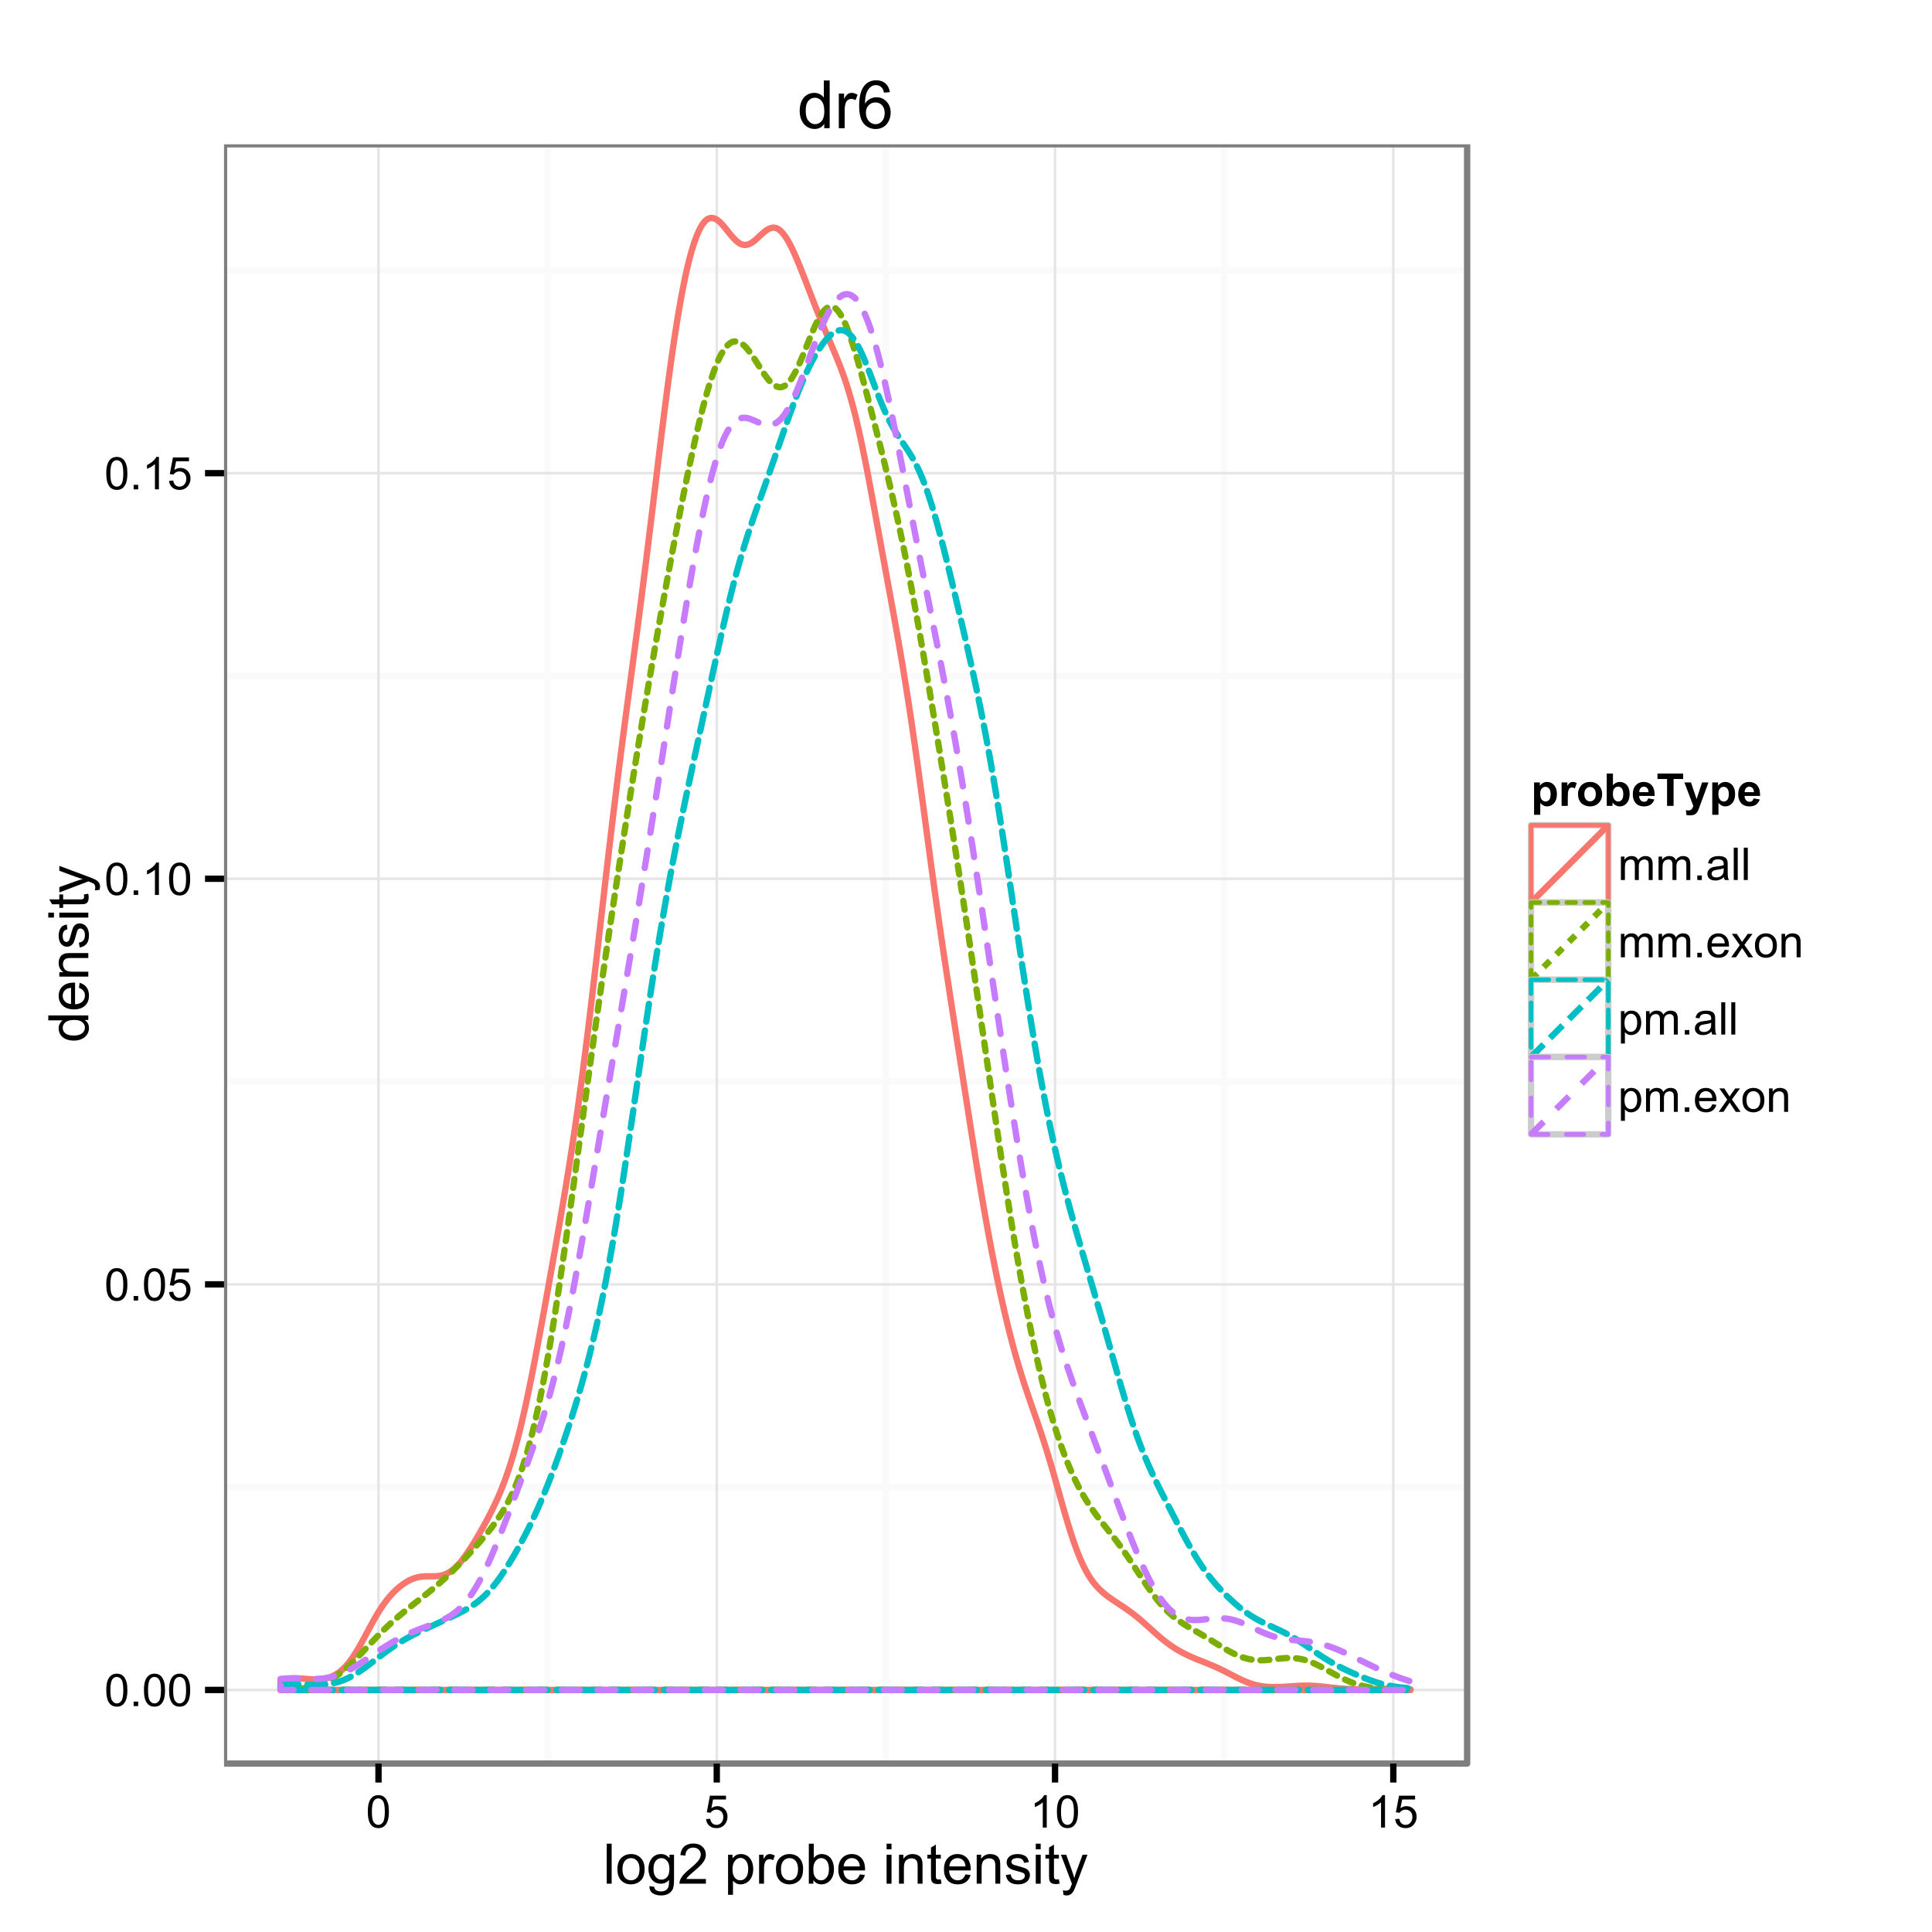 <?xml version="1.0" encoding="UTF-8"?>
<svg xmlns="http://www.w3.org/2000/svg" xmlns:xlink="http://www.w3.org/1999/xlink" width="432pt" height="432pt" viewBox="0 0 432 432" version="1.1">
<defs>
<g>
<symbol overflow="visible" id="glyph0-0">
<path style="stroke:none;" d="M 0.418 -3.566 C 0.414 -4.418 0.504 -5.105 0.68 -5.629 C 0.855 -6.148 1.117 -6.551 1.465 -6.832 C 1.812 -7.113 2.25 -7.254 2.777 -7.258 C 3.164 -7.254 3.504 -7.176 3.797 -7.023 C 4.086 -6.863 4.324 -6.637 4.52 -6.348 C 4.707 -6.051 4.859 -5.695 4.969 -5.273 C 5.078 -4.852 5.133 -4.281 5.133 -3.566 C 5.133 -2.715 5.043 -2.031 4.871 -1.512 C 4.691 -0.988 4.434 -0.582 4.09 -0.301 C 3.742 -0.016 3.305 0.121 2.777 0.125 C 2.078 0.121 1.527 -0.125 1.133 -0.625 C 0.652 -1.223 0.414 -2.203 0.418 -3.566 Z M 1.332 -3.566 C 1.328 -2.375 1.469 -1.586 1.746 -1.195 C 2.023 -0.801 2.367 -0.602 2.777 -0.605 C 3.184 -0.602 3.523 -0.801 3.805 -1.195 C 4.078 -1.59 4.219 -2.379 4.223 -3.566 C 4.219 -4.754 4.078 -5.543 3.805 -5.938 C 3.523 -6.324 3.18 -6.52 2.766 -6.523 C 2.359 -6.52 2.031 -6.348 1.789 -6.008 C 1.48 -5.562 1.328 -4.75 1.332 -3.566 Z M 1.332 -3.566 "/>
</symbol>
<symbol overflow="visible" id="glyph0-1">
<path style="stroke:none;" d="M 0.918 0 L 0.918 -1.012 L 1.93 -1.012 L 1.93 0 Z M 0.918 0 "/>
</symbol>
<symbol overflow="visible" id="glyph0-2">
<path style="stroke:none;" d="M 0.418 -1.895 L 1.352 -1.973 C 1.418 -1.516 1.578 -1.176 1.832 -0.949 C 2.082 -0.719 2.387 -0.602 2.742 -0.605 C 3.168 -0.602 3.527 -0.766 3.824 -1.09 C 4.117 -1.41 4.266 -1.836 4.27 -2.371 C 4.266 -2.875 4.125 -3.273 3.844 -3.57 C 3.559 -3.859 3.184 -4.008 2.727 -4.008 C 2.438 -4.008 2.18 -3.941 1.953 -3.812 C 1.719 -3.684 1.539 -3.516 1.41 -3.309 L 0.578 -3.418 L 1.277 -7.133 L 4.871 -7.133 L 4.871 -6.281 L 1.988 -6.281 L 1.598 -4.34 C 2.031 -4.641 2.488 -4.793 2.965 -4.793 C 3.594 -4.793 4.125 -4.574 4.559 -4.137 C 4.992 -3.699 5.207 -3.137 5.211 -2.449 C 5.207 -1.793 5.02 -1.227 4.641 -0.754 C 4.176 -0.168 3.543 0.121 2.742 0.125 C 2.082 0.121 1.543 -0.059 1.129 -0.426 C 0.711 -0.793 0.473 -1.281 0.418 -1.895 Z M 0.418 -1.895 "/>
</symbol>
<symbol overflow="visible" id="glyph0-3">
<path style="stroke:none;" d="M 3.762 0 L 2.875 0 L 2.875 -5.656 C 2.66 -5.449 2.379 -5.246 2.035 -5.043 C 1.684 -4.836 1.375 -4.684 1.102 -4.586 L 1.102 -5.445 C 1.594 -5.672 2.027 -5.953 2.402 -6.289 C 2.773 -6.617 3.035 -6.941 3.191 -7.258 L 3.762 -7.258 Z M 3.762 0 "/>
</symbol>
<symbol overflow="visible" id="glyph0-4">
<path style="stroke:none;" d="M 0.664 0 L 0.664 -5.238 L 1.461 -5.238 L 1.461 -4.504 C 1.621 -4.758 1.84 -4.965 2.113 -5.121 C 2.383 -5.277 2.695 -5.355 3.047 -5.355 C 3.434 -5.355 3.75 -5.273 4 -5.113 C 4.246 -4.949 4.422 -4.723 4.527 -4.438 C 4.938 -5.047 5.477 -5.355 6.145 -5.355 C 6.664 -5.355 7.062 -5.211 7.344 -4.922 C 7.617 -4.633 7.758 -4.188 7.762 -3.594 L 7.762 0 L 6.879 0 L 6.879 -3.301 C 6.879 -3.652 6.848 -3.91 6.793 -4.066 C 6.73 -4.223 6.629 -4.348 6.48 -4.441 C 6.328 -4.535 6.148 -4.582 5.949 -4.586 C 5.574 -4.582 5.27 -4.461 5.027 -4.219 C 4.785 -3.973 4.664 -3.578 4.664 -3.043 L 4.664 0 L 3.777 0 L 3.777 -3.402 C 3.773 -3.797 3.699 -4.094 3.559 -4.289 C 3.41 -4.484 3.176 -4.582 2.852 -4.586 C 2.598 -4.582 2.367 -4.516 2.156 -4.387 C 1.945 -4.254 1.789 -4.062 1.695 -3.812 C 1.598 -3.559 1.551 -3.195 1.555 -2.719 L 1.555 0 Z M 0.664 0 "/>
</symbol>
<symbol overflow="visible" id="glyph0-5">
<path style="stroke:none;" d="M 4.082 -0.645 C 3.75 -0.363 3.434 -0.164 3.133 -0.055 C 2.828 0.062 2.504 0.117 2.156 0.117 C 1.578 0.117 1.133 -0.023 0.828 -0.305 C 0.516 -0.586 0.363 -0.945 0.363 -1.383 C 0.363 -1.637 0.422 -1.867 0.539 -2.082 C 0.656 -2.293 0.809 -2.465 0.996 -2.594 C 1.184 -2.719 1.395 -2.816 1.637 -2.887 C 1.809 -2.93 2.074 -2.973 2.426 -3.02 C 3.141 -3.098 3.668 -3.199 4.008 -3.324 C 4.012 -3.441 4.012 -3.52 4.016 -3.555 C 4.012 -3.914 3.93 -4.168 3.762 -4.32 C 3.535 -4.516 3.195 -4.617 2.75 -4.621 C 2.328 -4.617 2.02 -4.543 1.824 -4.402 C 1.621 -4.254 1.477 -3.996 1.387 -3.625 L 0.52 -3.742 C 0.594 -4.113 0.723 -4.414 0.906 -4.641 C 1.086 -4.867 1.348 -5.043 1.691 -5.168 C 2.031 -5.293 2.426 -5.355 2.879 -5.355 C 3.324 -5.355 3.688 -5.301 3.969 -5.195 C 4.246 -5.09 4.453 -4.957 4.586 -4.801 C 4.715 -4.637 4.809 -4.438 4.863 -4.195 C 4.891 -4.043 4.902 -3.77 4.906 -3.379 L 4.906 -2.195 C 4.902 -1.367 4.922 -0.844 4.961 -0.629 C 4.996 -0.406 5.07 -0.199 5.188 0 L 4.262 0 C 4.164 -0.184 4.105 -0.398 4.082 -0.645 Z M 4.008 -2.629 C 3.688 -2.492 3.203 -2.379 2.559 -2.293 C 2.191 -2.238 1.934 -2.18 1.785 -2.113 C 1.633 -2.047 1.516 -1.949 1.434 -1.824 C 1.352 -1.695 1.312 -1.559 1.312 -1.406 C 1.312 -1.168 1.398 -0.969 1.578 -0.812 C 1.754 -0.652 2.02 -0.574 2.367 -0.578 C 2.707 -0.574 3.008 -0.648 3.277 -0.801 C 3.543 -0.949 3.742 -1.152 3.867 -1.414 C 3.961 -1.609 4.008 -1.906 4.008 -2.305 Z M 4.008 -2.629 "/>
</symbol>
<symbol overflow="visible" id="glyph0-6">
<path style="stroke:none;" d="M 0.645 0 L 0.645 -7.23 L 1.535 -7.23 L 1.535 0 Z M 0.645 0 "/>
</symbol>
<symbol overflow="visible" id="glyph0-7">
<path style="stroke:none;" d="M 4.25 -1.688 L 5.168 -1.574 C 5.023 -1.035 4.754 -0.617 4.363 -0.324 C 3.969 -0.027 3.469 0.117 2.867 0.117 C 2.094 0.117 1.488 -0.117 1.043 -0.59 C 0.594 -1.059 0.367 -1.719 0.371 -2.574 C 0.367 -3.449 0.594 -4.133 1.051 -4.625 C 1.5 -5.109 2.09 -5.355 2.816 -5.355 C 3.516 -5.355 4.086 -5.117 4.531 -4.641 C 4.973 -4.164 5.195 -3.492 5.199 -2.629 C 5.195 -2.574 5.195 -2.496 5.191 -2.391 L 1.289 -2.391 C 1.32 -1.812 1.48 -1.371 1.773 -1.07 C 2.066 -0.762 2.434 -0.609 2.871 -0.613 C 3.195 -0.609 3.473 -0.695 3.703 -0.867 C 3.934 -1.039 4.113 -1.312 4.25 -1.688 Z M 1.336 -3.121 L 4.262 -3.121 C 4.219 -3.559 4.109 -3.891 3.926 -4.113 C 3.641 -4.453 3.273 -4.621 2.824 -4.625 C 2.418 -4.621 2.074 -4.484 1.797 -4.215 C 1.52 -3.941 1.367 -3.578 1.336 -3.121 Z M 1.336 -3.121 "/>
</symbol>
<symbol overflow="visible" id="glyph0-8">
<path style="stroke:none;" d="M 0.074 0 L 1.988 -2.723 L 0.219 -5.238 L 1.328 -5.238 L 2.129 -4.008 C 2.277 -3.773 2.402 -3.578 2.496 -3.422 C 2.637 -3.641 2.77 -3.832 2.895 -4 L 3.777 -5.238 L 4.84 -5.238 L 3.027 -2.773 L 4.977 0 L 3.887 0 L 2.812 -1.629 L 2.523 -2.066 L 1.148 0 Z M 0.074 0 "/>
</symbol>
<symbol overflow="visible" id="glyph0-9">
<path style="stroke:none;" d="M 0.336 -2.617 C 0.332 -3.586 0.602 -4.305 1.145 -4.773 C 1.59 -5.16 2.141 -5.355 2.793 -5.355 C 3.508 -5.355 4.094 -5.117 4.555 -4.648 C 5.008 -4.172 5.238 -3.52 5.242 -2.691 C 5.238 -2.016 5.137 -1.488 4.938 -1.102 C 4.734 -0.715 4.441 -0.414 4.055 -0.203 C 3.668 0.012 3.246 0.117 2.793 0.117 C 2.055 0.117 1.461 -0.117 1.012 -0.586 C 0.559 -1.055 0.332 -1.73 0.336 -2.617 Z M 1.246 -2.617 C 1.242 -1.945 1.387 -1.445 1.684 -1.113 C 1.973 -0.777 2.344 -0.609 2.793 -0.613 C 3.23 -0.609 3.598 -0.777 3.891 -1.113 C 4.18 -1.449 4.324 -1.961 4.328 -2.648 C 4.324 -3.297 4.176 -3.785 3.887 -4.121 C 3.59 -4.449 3.227 -4.617 2.793 -4.621 C 2.344 -4.617 1.973 -4.449 1.684 -4.121 C 1.387 -3.785 1.242 -3.285 1.246 -2.617 Z M 1.246 -2.617 "/>
</symbol>
<symbol overflow="visible" id="glyph0-10">
<path style="stroke:none;" d="M 0.664 0 L 0.664 -5.238 L 1.465 -5.238 L 1.465 -4.492 C 1.848 -5.066 2.402 -5.355 3.133 -5.355 C 3.445 -5.355 3.734 -5.297 4 -5.184 C 4.262 -5.07 4.461 -4.922 4.594 -4.738 C 4.727 -4.555 4.816 -4.336 4.871 -4.082 C 4.902 -3.914 4.922 -3.625 4.922 -3.219 L 4.922 0 L 4.035 0 L 4.035 -3.188 C 4.031 -3.547 3.996 -3.816 3.93 -3.996 C 3.859 -4.176 3.738 -4.316 3.562 -4.426 C 3.387 -4.527 3.18 -4.582 2.945 -4.586 C 2.566 -4.582 2.238 -4.461 1.965 -4.227 C 1.688 -3.984 1.551 -3.531 1.555 -2.859 L 1.555 0 Z M 0.664 0 "/>
</symbol>
<symbol overflow="visible" id="glyph0-11">
<path style="stroke:none;" d="M 0.664 2.008 L 0.664 -5.238 L 1.473 -5.238 L 1.473 -4.559 C 1.66 -4.824 1.879 -5.023 2.121 -5.156 C 2.359 -5.289 2.648 -5.355 2.992 -5.355 C 3.438 -5.355 3.832 -5.238 4.176 -5.008 C 4.516 -4.777 4.773 -4.453 4.949 -4.035 C 5.121 -3.613 5.207 -3.152 5.211 -2.656 C 5.207 -2.117 5.113 -1.637 4.922 -1.211 C 4.73 -0.777 4.449 -0.449 4.086 -0.223 C 3.715 0.004 3.332 0.117 2.93 0.117 C 2.633 0.117 2.367 0.055 2.133 -0.07 C 1.898 -0.195 1.703 -0.352 1.555 -0.543 L 1.555 2.008 Z M 1.469 -2.59 C 1.465 -1.914 1.602 -1.414 1.879 -1.094 C 2.148 -0.77 2.48 -0.609 2.871 -0.613 C 3.262 -0.609 3.598 -0.777 3.883 -1.113 C 4.16 -1.445 4.301 -1.961 4.305 -2.664 C 4.301 -3.328 4.164 -3.828 3.891 -4.16 C 3.617 -4.492 3.289 -4.656 2.91 -4.66 C 2.531 -4.656 2.195 -4.48 1.906 -4.129 C 1.609 -3.773 1.465 -3.262 1.469 -2.59 Z M 1.469 -2.59 "/>
</symbol>
<symbol overflow="visible" id="glyph1-0">
<path style="stroke:none;" d="M 0.801 0 L 0.801 -8.949 L 1.898 -8.949 L 1.898 0 Z M 0.801 0 "/>
</symbol>
<symbol overflow="visible" id="glyph1-1">
<path style="stroke:none;" d="M 0.414 -3.242 C 0.41 -4.438 0.742 -5.328 1.414 -5.906 C 1.969 -6.387 2.648 -6.625 3.453 -6.629 C 4.344 -6.625 5.074 -6.332 5.641 -5.75 C 6.203 -5.164 6.484 -4.359 6.488 -3.332 C 6.484 -2.496 6.359 -1.84 6.113 -1.363 C 5.859 -0.883 5.496 -0.512 5.02 -0.25 C 4.539 0.016 4.016 0.145 3.453 0.148 C 2.543 0.145 1.812 -0.141 1.254 -0.723 C 0.691 -1.301 0.41 -2.141 0.414 -3.242 Z M 1.543 -3.242 C 1.539 -2.406 1.723 -1.785 2.086 -1.375 C 2.445 -0.961 2.898 -0.754 3.453 -0.758 C 3.996 -0.754 4.453 -0.961 4.816 -1.379 C 5.176 -1.789 5.355 -2.422 5.359 -3.277 C 5.355 -4.074 5.172 -4.684 4.812 -5.098 C 4.445 -5.512 3.992 -5.719 3.453 -5.719 C 2.898 -5.719 2.445 -5.512 2.086 -5.102 C 1.723 -4.688 1.539 -4.066 1.543 -3.242 Z M 1.543 -3.242 "/>
</symbol>
<symbol overflow="visible" id="glyph1-2">
<path style="stroke:none;" d="M 0.621 0.539 L 1.691 0.695 C 1.734 1.023 1.859 1.262 2.062 1.414 C 2.336 1.617 2.707 1.723 3.18 1.723 C 3.684 1.723 4.074 1.617 4.355 1.414 C 4.629 1.207 4.816 0.926 4.918 0.562 C 4.973 0.336 5 -0.133 5 -0.848 C 4.516 -0.281 3.918 0 3.203 0 C 2.309 0 1.617 -0.32 1.133 -0.965 C 0.641 -1.605 0.398 -2.375 0.402 -3.277 C 0.398 -3.895 0.512 -4.465 0.738 -4.988 C 0.961 -5.508 1.285 -5.914 1.711 -6.199 C 2.137 -6.484 2.637 -6.625 3.211 -6.629 C 3.977 -6.625 4.605 -6.316 5.102 -5.699 L 5.102 -6.48 L 6.117 -6.48 L 6.117 -0.879 C 6.117 0.129 6.012 0.844 5.809 1.266 C 5.598 1.688 5.273 2.02 4.832 2.262 C 4.383 2.504 3.836 2.625 3.188 2.629 C 2.414 2.625 1.789 2.449 1.312 2.105 C 0.836 1.754 0.605 1.234 0.621 0.539 Z M 1.531 -3.355 C 1.527 -2.504 1.699 -1.883 2.039 -1.496 C 2.375 -1.102 2.797 -0.906 3.309 -0.91 C 3.812 -0.906 4.234 -1.102 4.578 -1.492 C 4.914 -1.879 5.086 -2.488 5.09 -3.32 C 5.086 -4.113 4.91 -4.711 4.562 -5.113 C 4.207 -5.516 3.781 -5.719 3.289 -5.719 C 2.797 -5.719 2.383 -5.52 2.043 -5.121 C 1.699 -4.723 1.527 -4.133 1.531 -3.355 Z M 1.531 -3.355 "/>
</symbol>
<symbol overflow="visible" id="glyph1-3">
<path style="stroke:none;" d="M 6.293 -1.055 L 6.293 0 L 0.379 0 C 0.367 -0.266 0.41 -0.52 0.508 -0.762 C 0.656 -1.164 0.898 -1.559 1.23 -1.953 C 1.559 -2.34 2.035 -2.793 2.668 -3.309 C 3.637 -4.102 4.293 -4.734 4.637 -5.203 C 4.977 -5.668 5.148 -6.105 5.152 -6.523 C 5.148 -6.957 4.992 -7.324 4.684 -7.625 C 4.371 -7.922 3.969 -8.074 3.469 -8.074 C 2.938 -8.074 2.512 -7.914 2.195 -7.598 C 1.879 -7.277 1.719 -6.84 1.715 -6.281 L 0.586 -6.398 C 0.664 -7.238 0.953 -7.879 1.457 -8.32 C 1.961 -8.762 2.641 -8.98 3.492 -8.984 C 4.348 -8.98 5.023 -8.742 5.527 -8.27 C 6.027 -7.789 6.281 -7.199 6.281 -6.5 C 6.281 -6.141 6.207 -5.789 6.059 -5.445 C 5.91 -5.094 5.664 -4.73 5.328 -4.352 C 4.984 -3.965 4.422 -3.441 3.637 -2.777 C 2.977 -2.223 2.555 -1.844 2.367 -1.648 C 2.18 -1.449 2.023 -1.254 1.906 -1.055 Z M 6.293 -1.055 "/>
</symbol>
<symbol overflow="visible" id="glyph1-4">
<path style="stroke:none;" d=""/>
</symbol>
<symbol overflow="visible" id="glyph1-5">
<path style="stroke:none;" d="M 0.824 2.484 L 0.824 -6.48 L 1.824 -6.48 L 1.824 -5.641 C 2.059 -5.965 2.328 -6.211 2.625 -6.379 C 2.922 -6.543 3.281 -6.625 3.703 -6.629 C 4.258 -6.625 4.746 -6.484 5.168 -6.199 C 5.59 -5.914 5.91 -5.512 6.129 -4.996 C 6.344 -4.477 6.449 -3.906 6.453 -3.289 C 6.449 -2.625 6.332 -2.031 6.094 -1.5 C 5.855 -0.969 5.508 -0.559 5.055 -0.277 C 4.598 0.008 4.121 0.145 3.625 0.148 C 3.258 0.145 2.93 0.07 2.641 -0.082 C 2.348 -0.238 2.109 -0.434 1.922 -0.672 L 1.922 2.484 Z M 1.82 -3.203 C 1.816 -2.367 1.984 -1.75 2.324 -1.355 C 2.66 -0.953 3.07 -0.754 3.551 -0.758 C 4.039 -0.754 4.457 -0.961 4.805 -1.375 C 5.152 -1.785 5.324 -2.426 5.328 -3.297 C 5.324 -4.121 5.156 -4.738 4.816 -5.152 C 4.477 -5.559 4.07 -5.766 3.602 -5.77 C 3.129 -5.766 2.715 -5.547 2.359 -5.113 C 1.996 -4.672 1.816 -4.035 1.82 -3.203 Z M 1.82 -3.203 "/>
</symbol>
<symbol overflow="visible" id="glyph1-6">
<path style="stroke:none;" d="M 0.812 0 L 0.812 -6.48 L 1.801 -6.48 L 1.801 -5.5 C 2.051 -5.957 2.285 -6.258 2.5 -6.406 C 2.711 -6.551 2.945 -6.625 3.203 -6.629 C 3.57 -6.625 3.945 -6.508 4.332 -6.273 L 3.953 -5.254 C 3.684 -5.41 3.414 -5.488 3.148 -5.492 C 2.906 -5.488 2.691 -5.418 2.5 -5.273 C 2.309 -5.129 2.172 -4.93 2.094 -4.676 C 1.969 -4.285 1.91 -3.855 1.91 -3.395 L 1.91 0 Z M 0.812 0 "/>
</symbol>
<symbol overflow="visible" id="glyph1-7">
<path style="stroke:none;" d="M 1.836 0 L 0.816 0 L 0.816 -8.949 L 1.918 -8.949 L 1.918 -5.754 C 2.379 -6.336 2.973 -6.625 3.691 -6.629 C 4.09 -6.625 4.465 -6.547 4.824 -6.387 C 5.176 -6.223 5.469 -5.996 5.703 -5.707 C 5.93 -5.418 6.109 -5.066 6.242 -4.656 C 6.367 -4.242 6.434 -3.805 6.438 -3.34 C 6.434 -2.227 6.16 -1.367 5.613 -0.762 C 5.066 -0.156 4.406 0.145 3.637 0.148 C 2.871 0.145 2.27 -0.172 1.836 -0.812 Z M 1.824 -3.289 C 1.82 -2.508 1.926 -1.949 2.141 -1.605 C 2.484 -1.039 2.953 -0.754 3.547 -0.758 C 4.023 -0.754 4.438 -0.965 4.789 -1.383 C 5.137 -1.797 5.312 -2.418 5.316 -3.246 C 5.312 -4.09 5.145 -4.715 4.812 -5.121 C 4.473 -5.523 4.066 -5.723 3.594 -5.727 C 3.109 -5.723 2.695 -5.516 2.348 -5.098 C 1.996 -4.68 1.82 -4.074 1.824 -3.289 Z M 1.824 -3.289 "/>
</symbol>
<symbol overflow="visible" id="glyph1-8">
<path style="stroke:none;" d="M 5.262 -2.086 L 6.398 -1.945 C 6.219 -1.281 5.887 -0.766 5.402 -0.402 C 4.918 -0.035 4.297 0.145 3.547 0.148 C 2.594 0.145 1.844 -0.145 1.289 -0.727 C 0.734 -1.312 0.457 -2.133 0.457 -3.188 C 0.457 -4.273 0.734 -5.117 1.297 -5.723 C 1.855 -6.324 2.586 -6.625 3.484 -6.629 C 4.348 -6.625 5.055 -6.332 5.609 -5.742 C 6.156 -5.152 6.434 -4.32 6.434 -3.254 C 6.434 -3.184 6.43 -3.086 6.426 -2.961 L 1.594 -2.961 C 1.633 -2.242 1.832 -1.699 2.195 -1.324 C 2.559 -0.945 3.012 -0.754 3.551 -0.758 C 3.953 -0.754 4.297 -0.859 4.582 -1.074 C 4.867 -1.281 5.094 -1.621 5.262 -2.086 Z M 1.652 -3.863 L 5.273 -3.863 C 5.223 -4.402 5.082 -4.812 4.859 -5.09 C 4.504 -5.512 4.051 -5.723 3.496 -5.727 C 2.992 -5.723 2.57 -5.555 2.227 -5.219 C 1.883 -4.879 1.691 -4.426 1.652 -3.863 Z M 1.652 -3.863 "/>
</symbol>
<symbol overflow="visible" id="glyph1-9">
<path style="stroke:none;" d="M 0.828 -7.684 L 0.828 -8.949 L 1.93 -8.949 L 1.93 -7.684 Z M 0.828 0 L 0.828 -6.48 L 1.93 -6.48 L 1.93 0 Z M 0.828 0 "/>
</symbol>
<symbol overflow="visible" id="glyph1-10">
<path style="stroke:none;" d="M 0.824 0 L 0.824 -6.48 L 1.812 -6.48 L 1.812 -5.559 C 2.285 -6.27 2.973 -6.625 3.875 -6.629 C 4.262 -6.625 4.621 -6.555 4.953 -6.418 C 5.277 -6.273 5.523 -6.09 5.688 -5.863 C 5.848 -5.633 5.961 -5.363 6.031 -5.055 C 6.066 -4.848 6.086 -4.492 6.09 -3.984 L 6.09 0 L 4.992 0 L 4.992 -3.941 C 4.992 -4.387 4.949 -4.723 4.863 -4.945 C 4.777 -5.168 4.625 -5.344 4.406 -5.477 C 4.188 -5.605 3.934 -5.672 3.645 -5.676 C 3.176 -5.672 2.77 -5.523 2.43 -5.23 C 2.09 -4.93 1.922 -4.367 1.922 -3.539 L 1.922 0 Z M 0.824 0 "/>
</symbol>
<symbol overflow="visible" id="glyph1-11">
<path style="stroke:none;" d="M 3.223 -0.984 L 3.383 -0.012 C 3.07 0.051 2.793 0.082 2.551 0.086 C 2.148 0.082 1.84 0.023 1.621 -0.102 C 1.398 -0.227 1.242 -0.395 1.156 -0.602 C 1.062 -0.805 1.02 -1.238 1.023 -1.898 L 1.023 -5.629 L 0.219 -5.629 L 0.219 -6.48 L 1.023 -6.48 L 1.023 -8.086 L 2.117 -8.746 L 2.117 -6.48 L 3.223 -6.48 L 3.223 -5.629 L 2.117 -5.629 L 2.117 -1.836 C 2.113 -1.52 2.133 -1.32 2.176 -1.23 C 2.211 -1.141 2.273 -1.07 2.363 -1.02 C 2.449 -0.965 2.578 -0.938 2.742 -0.941 C 2.859 -0.938 3.02 -0.953 3.223 -0.984 Z M 3.223 -0.984 "/>
</symbol>
<symbol overflow="visible" id="glyph1-12">
<path style="stroke:none;" d="M 0.383 -1.934 L 1.473 -2.105 C 1.527 -1.668 1.699 -1.336 1.98 -1.105 C 2.258 -0.871 2.645 -0.754 3.148 -0.758 C 3.648 -0.754 4.023 -0.859 4.273 -1.066 C 4.516 -1.27 4.641 -1.508 4.641 -1.789 C 4.641 -2.031 4.531 -2.227 4.316 -2.375 C 4.164 -2.469 3.789 -2.594 3.191 -2.746 C 2.383 -2.945 1.824 -3.121 1.516 -3.273 C 1.203 -3.418 0.969 -3.625 0.809 -3.891 C 0.645 -4.152 0.562 -4.441 0.566 -4.762 C 0.562 -5.047 0.629 -5.312 0.766 -5.562 C 0.895 -5.805 1.074 -6.012 1.305 -6.176 C 1.473 -6.301 1.707 -6.406 2.004 -6.496 C 2.301 -6.582 2.617 -6.625 2.953 -6.629 C 3.461 -6.625 3.906 -6.551 4.293 -6.406 C 4.676 -6.258 4.961 -6.062 5.145 -5.812 C 5.328 -5.562 5.453 -5.227 5.523 -4.809 L 4.449 -4.664 C 4.395 -4.996 4.254 -5.254 4.023 -5.445 C 3.789 -5.629 3.461 -5.723 3.035 -5.727 C 2.527 -5.723 2.164 -5.641 1.953 -5.477 C 1.734 -5.309 1.629 -5.113 1.629 -4.891 C 1.629 -4.746 1.672 -4.617 1.766 -4.504 C 1.852 -4.383 1.992 -4.285 2.184 -4.211 C 2.293 -4.168 2.617 -4.074 3.156 -3.93 C 3.93 -3.723 4.473 -3.555 4.781 -3.422 C 5.086 -3.289 5.324 -3.094 5.504 -2.844 C 5.676 -2.586 5.766 -2.273 5.77 -1.906 C 5.766 -1.535 5.656 -1.191 5.445 -0.867 C 5.227 -0.543 4.918 -0.293 4.52 -0.117 C 4.113 0.059 3.66 0.145 3.156 0.148 C 2.309 0.145 1.664 -0.027 1.227 -0.375 C 0.781 -0.727 0.5 -1.246 0.383 -1.934 Z M 0.383 -1.934 "/>
</symbol>
<symbol overflow="visible" id="glyph1-13">
<path style="stroke:none;" d="M 0.773 2.496 L 0.652 1.465 C 0.887 1.527 1.098 1.559 1.281 1.562 C 1.523 1.559 1.719 1.52 1.867 1.441 C 2.012 1.359 2.133 1.242 2.227 1.098 C 2.297 0.984 2.406 0.715 2.562 0.281 C 2.578 0.219 2.613 0.129 2.66 0.012 L 0.203 -6.48 L 1.387 -6.48 L 2.734 -2.727 C 2.906 -2.25 3.062 -1.75 3.203 -1.227 C 3.328 -1.727 3.48 -2.219 3.656 -2.703 L 5.043 -6.48 L 6.141 -6.48 L 3.676 0.109 C 3.406 0.82 3.203 1.312 3.059 1.582 C 2.863 1.941 2.637 2.203 2.387 2.375 C 2.129 2.539 1.828 2.625 1.484 2.629 C 1.266 2.625 1.031 2.582 0.773 2.496 Z M 0.773 2.496 "/>
</symbol>
<symbol overflow="visible" id="glyph2-0">
<path style="stroke:none;" d="M 0 -5.031 L -0.816 -5.031 C -0.172 -4.617 0.145 -4.012 0.148 -3.215 C 0.145 -2.695 0.008 -2.219 -0.277 -1.789 C -0.559 -1.352 -0.957 -1.016 -1.473 -0.781 C -1.98 -0.539 -2.57 -0.422 -3.234 -0.426 C -3.883 -0.422 -4.469 -0.531 -4.996 -0.75 C -5.52 -0.965 -5.922 -1.285 -6.207 -1.719 C -6.484 -2.148 -6.625 -2.633 -6.629 -3.168 C -6.625 -3.555 -6.543 -3.902 -6.379 -4.211 C -6.211 -4.512 -5.996 -4.762 -5.738 -4.957 L -8.949 -4.957 L -8.949 -6.047 L 0 -6.047 Z M -3.234 -1.555 C -2.402 -1.551 -1.781 -1.727 -1.371 -2.078 C -0.961 -2.426 -0.754 -2.84 -0.758 -3.32 C -0.754 -3.797 -0.949 -4.203 -1.344 -4.543 C -1.734 -4.875 -2.336 -5.043 -3.145 -5.047 C -4.027 -5.043 -4.676 -4.875 -5.094 -4.535 C -5.508 -4.191 -5.719 -3.77 -5.719 -3.273 C -5.719 -2.781 -5.52 -2.371 -5.121 -2.047 C -4.723 -1.715 -4.094 -1.551 -3.234 -1.555 Z M -3.234 -1.555 "/>
</symbol>
<symbol overflow="visible" id="glyph2-1">
<path style="stroke:none;" d="M -2.086 -5.262 L -1.945 -6.398 C -1.281 -6.219 -0.766 -5.887 -0.402 -5.402 C -0.035 -4.918 0.145 -4.297 0.148 -3.547 C 0.145 -2.594 -0.145 -1.844 -0.727 -1.289 C -1.312 -0.734 -2.133 -0.457 -3.188 -0.457 C -4.273 -0.457 -5.117 -0.734 -5.723 -1.297 C -6.324 -1.855 -6.625 -2.586 -6.629 -3.484 C -6.625 -4.348 -6.332 -5.055 -5.742 -5.609 C -5.152 -6.156 -4.32 -6.434 -3.254 -6.434 C -3.184 -6.434 -3.086 -6.43 -2.961 -6.426 L -2.961 -1.594 C -2.242 -1.633 -1.699 -1.832 -1.324 -2.195 C -0.945 -2.559 -0.754 -3.012 -0.758 -3.551 C -0.754 -3.953 -0.859 -4.297 -1.074 -4.582 C -1.281 -4.867 -1.621 -5.094 -2.086 -5.262 Z M -3.863 -1.652 L -3.863 -5.273 C -4.402 -5.223 -4.812 -5.082 -5.09 -4.859 C -5.512 -4.504 -5.723 -4.051 -5.727 -3.496 C -5.723 -2.992 -5.555 -2.57 -5.219 -2.227 C -4.879 -1.883 -4.426 -1.691 -3.863 -1.652 Z M -3.863 -1.652 "/>
</symbol>
<symbol overflow="visible" id="glyph2-2">
<path style="stroke:none;" d="M 0 -0.824 L -6.48 -0.824 L -6.48 -1.812 L -5.559 -1.812 C -6.27 -2.285 -6.625 -2.973 -6.629 -3.875 C -6.625 -4.262 -6.555 -4.621 -6.418 -4.953 C -6.273 -5.277 -6.09 -5.523 -5.863 -5.688 C -5.633 -5.848 -5.363 -5.961 -5.055 -6.031 C -4.848 -6.066 -4.492 -6.086 -3.984 -6.09 L 0 -6.09 L 0 -4.992 L -3.941 -4.992 C -4.387 -4.992 -4.723 -4.949 -4.945 -4.863 C -5.168 -4.777 -5.344 -4.625 -5.477 -4.406 C -5.605 -4.188 -5.672 -3.934 -5.676 -3.645 C -5.672 -3.176 -5.523 -2.77 -5.23 -2.43 C -4.93 -2.09 -4.367 -1.922 -3.539 -1.922 L 0 -1.922 Z M 0 -0.824 "/>
</symbol>
<symbol overflow="visible" id="glyph2-3">
<path style="stroke:none;" d="M -1.934 -0.383 L -2.105 -1.473 C -1.668 -1.527 -1.336 -1.699 -1.105 -1.98 C -0.871 -2.258 -0.754 -2.645 -0.758 -3.148 C -0.754 -3.648 -0.859 -4.023 -1.066 -4.273 C -1.27 -4.516 -1.508 -4.641 -1.789 -4.641 C -2.031 -4.641 -2.227 -4.531 -2.375 -4.316 C -2.469 -4.164 -2.594 -3.789 -2.746 -3.191 C -2.945 -2.383 -3.121 -1.824 -3.273 -1.516 C -3.418 -1.203 -3.625 -0.969 -3.891 -0.809 C -4.152 -0.645 -4.441 -0.562 -4.762 -0.566 C -5.047 -0.562 -5.312 -0.629 -5.562 -0.766 C -5.805 -0.895 -6.012 -1.074 -6.176 -1.305 C -6.301 -1.473 -6.406 -1.707 -6.496 -2.004 C -6.582 -2.301 -6.625 -2.617 -6.629 -2.953 C -6.625 -3.461 -6.551 -3.906 -6.406 -4.293 C -6.258 -4.676 -6.062 -4.961 -5.812 -5.145 C -5.562 -5.328 -5.227 -5.453 -4.809 -5.523 L -4.664 -4.449 C -4.996 -4.395 -5.254 -4.254 -5.445 -4.023 C -5.629 -3.789 -5.723 -3.461 -5.727 -3.035 C -5.723 -2.527 -5.641 -2.164 -5.477 -1.953 C -5.309 -1.734 -5.113 -1.629 -4.891 -1.629 C -4.746 -1.629 -4.617 -1.672 -4.504 -1.766 C -4.383 -1.852 -4.285 -1.992 -4.211 -2.184 C -4.168 -2.293 -4.074 -2.617 -3.93 -3.156 C -3.723 -3.93 -3.555 -4.473 -3.422 -4.781 C -3.289 -5.086 -3.094 -5.324 -2.844 -5.504 C -2.586 -5.676 -2.273 -5.766 -1.902 -5.77 C -1.535 -5.766 -1.191 -5.656 -0.867 -5.445 C -0.543 -5.227 -0.293 -4.918 -0.117 -4.52 C 0.059 -4.113 0.145 -3.66 0.148 -3.156 C 0.145 -2.309 -0.027 -1.664 -0.375 -1.227 C -0.727 -0.781 -1.246 -0.5 -1.934 -0.383 Z M -1.934 -0.383 "/>
</symbol>
<symbol overflow="visible" id="glyph2-4">
<path style="stroke:none;" d="M -7.684 -0.832 L -8.949 -0.832 L -8.949 -1.93 L -7.684 -1.93 Z M 0 -0.828 L -6.48 -0.832 L -6.48 -1.93 L 0 -1.93 Z M 0 -0.828 "/>
</symbol>
<symbol overflow="visible" id="glyph2-5">
<path style="stroke:none;" d="M -0.984 -3.223 L -0.012 -3.383 C 0.051 -3.07 0.082 -2.793 0.086 -2.551 C 0.082 -2.148 0.023 -1.84 -0.102 -1.621 C -0.227 -1.398 -0.395 -1.242 -0.602 -1.156 C -0.805 -1.062 -1.238 -1.02 -1.898 -1.027 L -5.629 -1.027 L -5.629 -0.219 L -6.48 -0.219 L -6.48 -1.027 L -8.086 -1.027 L -8.746 -2.117 L -6.48 -2.117 L -6.48 -3.223 L -5.629 -3.223 L -5.629 -2.117 L -1.836 -2.117 C -1.52 -2.113 -1.32 -2.133 -1.23 -2.176 C -1.141 -2.211 -1.07 -2.273 -1.02 -2.363 C -0.965 -2.449 -0.938 -2.578 -0.941 -2.742 C -0.938 -2.859 -0.953 -3.02 -0.984 -3.223 Z M -0.984 -3.223 "/>
</symbol>
<symbol overflow="visible" id="glyph2-6">
<path style="stroke:none;" d="M 2.496 -0.773 L 1.465 -0.652 C 1.527 -0.887 1.559 -1.098 1.562 -1.281 C 1.559 -1.523 1.52 -1.719 1.441 -1.867 C 1.359 -2.012 1.242 -2.133 1.098 -2.227 C 0.984 -2.297 0.715 -2.406 0.281 -2.562 C 0.219 -2.578 0.129 -2.613 0.012 -2.66 L -6.48 -0.203 L -6.48 -1.387 L -2.727 -2.734 C -2.25 -2.906 -1.75 -3.062 -1.227 -3.203 C -1.727 -3.328 -2.219 -3.48 -2.703 -3.656 L -6.48 -5.043 L -6.48 -6.141 L 0.109 -3.676 C 0.82 -3.406 1.312 -3.203 1.582 -3.059 C 1.941 -2.863 2.203 -2.637 2.375 -2.387 C 2.539 -2.129 2.625 -1.828 2.629 -1.484 C 2.625 -1.266 2.582 -1.031 2.496 -0.773 Z M 2.496 -0.773 "/>
</symbol>
<symbol overflow="visible" id="glyph3-0">
<path style="stroke:none;" d="M 0.684 -5.238 L 1.977 -5.238 L 1.977 -4.469 C 2.141 -4.73 2.367 -4.945 2.656 -5.109 C 2.938 -5.273 3.258 -5.355 3.609 -5.355 C 4.219 -5.355 4.734 -5.117 5.156 -4.641 C 5.578 -4.164 5.789 -3.5 5.793 -2.648 C 5.789 -1.773 5.574 -1.094 5.152 -0.609 C 4.723 -0.125 4.207 0.117 3.602 0.117 C 3.309 0.117 3.047 0.062 2.812 -0.055 C 2.578 -0.164 2.328 -0.363 2.07 -0.645 L 2.07 1.992 L 0.684 1.992 Z M 2.055 -2.707 C 2.051 -2.117 2.168 -1.68 2.406 -1.402 C 2.637 -1.117 2.922 -0.977 3.262 -0.98 C 3.578 -0.977 3.844 -1.105 4.062 -1.367 C 4.273 -1.621 4.383 -2.047 4.383 -2.637 C 4.383 -3.184 4.27 -3.59 4.051 -3.859 C 3.828 -4.125 3.559 -4.258 3.234 -4.262 C 2.895 -4.258 2.613 -4.129 2.391 -3.867 C 2.164 -3.605 2.051 -3.219 2.055 -2.707 Z M 2.055 -2.707 "/>
</symbol>
<symbol overflow="visible" id="glyph3-1">
<path style="stroke:none;" d="M 2.051 0 L 0.664 0 L 0.664 -5.238 L 1.953 -5.238 L 1.953 -4.492 C 2.172 -4.84 2.371 -5.07 2.547 -5.188 C 2.723 -5.297 2.922 -5.355 3.145 -5.355 C 3.461 -5.355 3.766 -5.266 4.059 -5.094 L 3.629 -3.887 C 3.395 -4.035 3.18 -4.113 2.98 -4.113 C 2.781 -4.113 2.617 -4.059 2.484 -3.953 C 2.352 -3.844 2.246 -3.648 2.168 -3.371 C 2.09 -3.09 2.051 -2.508 2.051 -1.617 Z M 2.051 0 "/>
</symbol>
<symbol overflow="visible" id="glyph3-2">
<path style="stroke:none;" d="M 0.406 -2.691 C 0.402 -3.148 0.516 -3.594 0.746 -4.027 C 0.969 -4.457 1.289 -4.789 1.707 -5.016 C 2.121 -5.242 2.586 -5.355 3.102 -5.355 C 3.891 -5.355 4.539 -5.098 5.047 -4.582 C 5.551 -4.066 5.805 -3.414 5.809 -2.633 C 5.805 -1.836 5.551 -1.18 5.043 -0.664 C 4.531 -0.141 3.887 0.117 3.113 0.117 C 2.629 0.117 2.172 0.012 1.738 -0.207 C 1.301 -0.418 0.969 -0.738 0.746 -1.16 C 0.516 -1.578 0.402 -2.086 0.406 -2.691 Z M 1.824 -2.617 C 1.82 -2.098 1.945 -1.699 2.195 -1.426 C 2.441 -1.145 2.746 -1.008 3.105 -1.012 C 3.465 -1.008 3.766 -1.145 4.016 -1.426 C 4.258 -1.699 4.383 -2.102 4.383 -2.629 C 4.383 -3.141 4.258 -3.535 4.016 -3.812 C 3.766 -4.086 3.465 -4.223 3.105 -4.227 C 2.746 -4.223 2.441 -4.086 2.195 -3.812 C 1.945 -3.535 1.82 -3.137 1.824 -2.617 Z M 1.824 -2.617 "/>
</symbol>
<symbol overflow="visible" id="glyph3-3">
<path style="stroke:none;" d="M 0.664 0 L 0.664 -7.23 L 2.051 -7.23 L 2.051 -4.625 C 2.477 -5.109 2.98 -5.355 3.57 -5.355 C 4.203 -5.355 4.73 -5.121 5.152 -4.66 C 5.566 -4.195 5.777 -3.535 5.781 -2.672 C 5.777 -1.777 5.562 -1.086 5.141 -0.605 C 4.711 -0.121 4.195 0.117 3.59 0.117 C 3.289 0.117 2.992 0.043 2.703 -0.105 C 2.41 -0.254 2.16 -0.473 1.953 -0.77 L 1.953 0 Z M 2.043 -2.73 C 2.039 -2.188 2.125 -1.785 2.297 -1.527 C 2.535 -1.156 2.852 -0.973 3.254 -0.977 C 3.559 -0.973 3.82 -1.102 4.035 -1.367 C 4.25 -1.625 4.359 -2.039 4.359 -2.605 C 4.359 -3.199 4.25 -3.629 4.031 -3.898 C 3.812 -4.16 3.535 -4.293 3.199 -4.297 C 2.867 -4.293 2.59 -4.164 2.371 -3.906 C 2.148 -3.645 2.039 -3.254 2.043 -2.73 Z M 2.043 -2.73 "/>
</symbol>
<symbol overflow="visible" id="glyph3-4">
<path style="stroke:none;" d="M 3.758 -1.668 L 5.141 -1.434 C 4.957 -0.926 4.676 -0.539 4.297 -0.277 C 3.91 -0.012 3.434 0.117 2.859 0.117 C 1.949 0.117 1.273 -0.18 0.84 -0.773 C 0.488 -1.25 0.316 -1.852 0.32 -2.578 C 0.316 -3.445 0.543 -4.125 1 -4.617 C 1.453 -5.109 2.027 -5.355 2.723 -5.355 C 3.5 -5.355 4.113 -5.098 4.566 -4.582 C 5.012 -4.066 5.227 -3.277 5.211 -2.219 L 1.742 -2.219 C 1.746 -1.805 1.859 -1.484 2.074 -1.258 C 2.289 -1.027 2.555 -0.914 2.875 -0.918 C 3.09 -0.914 3.273 -0.973 3.422 -1.094 C 3.57 -1.211 3.68 -1.402 3.758 -1.668 Z M 3.836 -3.066 C 3.824 -3.465 3.719 -3.77 3.523 -3.98 C 3.324 -4.188 3.086 -4.293 2.805 -4.297 C 2.5 -4.293 2.25 -4.184 2.055 -3.965 C 1.855 -3.742 1.758 -3.441 1.766 -3.066 Z M 3.836 -3.066 "/>
</symbol>
<symbol overflow="visible" id="glyph3-5">
<path style="stroke:none;" d="M 2.363 0 L 2.363 -6.008 L 0.219 -6.008 L 0.219 -7.23 L 5.961 -7.23 L 5.961 -6.008 L 3.82 -6.008 L 3.82 0 Z M 2.363 0 "/>
</symbol>
<symbol overflow="visible" id="glyph3-6">
<path style="stroke:none;" d="M 0.07 -5.238 L 1.543 -5.238 L 2.797 -1.52 L 4.02 -5.238 L 5.453 -5.238 L 3.605 -0.199 L 3.273 0.715 C 3.152 1.02 3.035 1.25 2.926 1.414 C 2.812 1.57 2.688 1.703 2.547 1.805 C 2.402 1.906 2.227 1.984 2.02 2.039 C 1.809 2.094 1.574 2.121 1.312 2.125 C 1.047 2.121 0.785 2.094 0.527 2.043 L 0.406 0.957 C 0.617 0.996 0.812 1.02 0.992 1.02 C 1.309 1.02 1.547 0.922 1.703 0.734 C 1.855 0.543 1.977 0.305 2.062 0.016 Z M 0.07 -5.238 "/>
</symbol>
<symbol overflow="visible" id="glyph4-0">
<path style="stroke:none;" d="M 5.996 0 L 5.996 -0.977 C 5.504 -0.207 4.785 0.176 3.836 0.176 C 3.215 0.176 2.648 0.008 2.133 -0.332 C 1.617 -0.672 1.215 -1.148 0.934 -1.758 C 0.645 -2.367 0.504 -3.066 0.508 -3.855 C 0.504 -4.625 0.633 -5.324 0.895 -5.953 C 1.148 -6.582 1.535 -7.062 2.051 -7.398 C 2.566 -7.73 3.141 -7.898 3.777 -7.902 C 4.238 -7.898 4.652 -7.801 5.02 -7.605 C 5.383 -7.41 5.68 -7.152 5.906 -6.84 L 5.906 -10.664 L 7.211 -10.664 L 7.211 0 Z M 1.855 -3.855 C 1.852 -2.863 2.059 -2.121 2.48 -1.637 C 2.895 -1.145 3.387 -0.902 3.957 -0.902 C 4.527 -0.902 5.016 -1.133 5.414 -1.602 C 5.812 -2.066 6.012 -2.781 6.016 -3.746 C 6.012 -4.801 5.809 -5.578 5.402 -6.074 C 4.996 -6.566 4.492 -6.812 3.898 -6.816 C 3.312 -6.812 2.828 -6.574 2.441 -6.102 C 2.047 -5.625 1.852 -4.879 1.855 -3.855 Z M 1.855 -3.855 "/>
</symbol>
<symbol overflow="visible" id="glyph4-1">
<path style="stroke:none;" d="M 0.969 0 L 0.969 -7.727 L 2.145 -7.727 L 2.145 -6.555 C 2.445 -7.102 2.723 -7.465 2.977 -7.641 C 3.23 -7.812 3.512 -7.898 3.82 -7.902 C 4.258 -7.898 4.703 -7.758 5.164 -7.48 L 4.715 -6.266 C 4.391 -6.449 4.07 -6.543 3.754 -6.547 C 3.465 -6.543 3.207 -6.457 2.98 -6.289 C 2.75 -6.113 2.59 -5.875 2.496 -5.574 C 2.348 -5.105 2.273 -4.598 2.277 -4.047 L 2.277 0 Z M 0.969 0 "/>
</symbol>
<symbol overflow="visible" id="glyph4-2">
<path style="stroke:none;" d="M 7.414 -8.055 L 6.109 -7.953 C 5.992 -8.461 5.828 -8.836 5.617 -9.074 C 5.262 -9.445 4.824 -9.633 4.309 -9.633 C 3.887 -9.633 3.52 -9.516 3.207 -9.285 C 2.793 -8.98 2.469 -8.539 2.234 -7.965 C 1.992 -7.387 1.871 -6.566 1.863 -5.5 C 2.176 -5.977 2.559 -6.332 3.02 -6.566 C 3.473 -6.797 3.953 -6.914 4.453 -6.918 C 5.324 -6.914 6.066 -6.594 6.68 -5.953 C 7.293 -5.312 7.598 -4.48 7.602 -3.465 C 7.598 -2.793 7.453 -2.172 7.168 -1.598 C 6.879 -1.02 6.484 -0.578 5.98 -0.273 C 5.473 0.031 4.898 0.18 4.262 0.184 C 3.168 0.18 2.277 -0.219 1.59 -1.02 C 0.898 -1.824 0.555 -3.148 0.559 -4.992 C 0.555 -7.051 0.938 -8.547 1.703 -9.488 C 2.363 -10.301 3.258 -10.711 4.387 -10.711 C 5.223 -10.711 5.91 -10.473 6.449 -10.004 C 6.984 -9.527 7.305 -8.879 7.414 -8.055 Z M 2.066 -3.457 C 2.062 -3.004 2.156 -2.57 2.352 -2.16 C 2.539 -1.746 2.809 -1.434 3.156 -1.219 C 3.5 -1 3.863 -0.891 4.242 -0.895 C 4.793 -0.891 5.266 -1.113 5.668 -1.562 C 6.062 -2.008 6.262 -2.613 6.266 -3.383 C 6.262 -4.117 6.066 -4.699 5.676 -5.125 C 5.281 -5.547 4.785 -5.758 4.191 -5.762 C 3.598 -5.758 3.098 -5.547 2.684 -5.125 C 2.27 -4.699 2.062 -4.145 2.066 -3.457 Z M 2.066 -3.457 "/>
</symbol>
</g>
<clipPath id="clip1">
  <path d="M 50.094 32.266 L 329.055 32.266 L 329.055 395.336 L 50.094 395.336 Z M 50.094 32.266 "/>
</clipPath>
</defs>
<g id="surface238">
<rect x="0" y="0" width="432" height="432" style="fill:rgb(100%,100%,100%);fill-opacity:1;stroke:none;"/>
<path style="fill:none;stroke-width:1.417;stroke-linecap:round;stroke-linejoin:round;stroke:rgb(100%,100%,100%);stroke-opacity:1;stroke-miterlimit:10;" d="M 0 0 L 432 0 L 432 432 L 0 432 Z M 0 0 "/>
<g clip-path="url(#clip1)" clip-rule="nonzero">
<path style=" stroke:none;fill-rule:nonzero;fill:rgb(100%,100%,100%);fill-opacity:1;" d="M 50.094 32.266 L 328.055 32.266 L 328.055 394.336 L 50.094 394.336 Z M 50.094 32.266 "/>
<path style="fill:none;stroke-width:1.417;stroke-linecap:butt;stroke-linejoin:round;stroke:rgb(98.039%,98.039%,98.039%);stroke-opacity:1;stroke-miterlimit:10;" d="M 50.094 332.531 L 328.051 332.531 "/>
<path style="fill:none;stroke-width:1.417;stroke-linecap:butt;stroke-linejoin:round;stroke:rgb(98.039%,98.039%,98.039%);stroke-opacity:1;stroke-miterlimit:10;" d="M 50.094 241.844 L 328.051 241.844 "/>
<path style="fill:none;stroke-width:1.417;stroke-linecap:butt;stroke-linejoin:round;stroke:rgb(98.039%,98.039%,98.039%);stroke-opacity:1;stroke-miterlimit:10;" d="M 50.094 151.152 L 328.051 151.152 "/>
<path style="fill:none;stroke-width:1.417;stroke-linecap:butt;stroke-linejoin:round;stroke:rgb(98.039%,98.039%,98.039%);stroke-opacity:1;stroke-miterlimit:10;" d="M 50.094 60.461 L 328.051 60.461 "/>
<path style="fill:none;stroke-width:1.417;stroke-linecap:butt;stroke-linejoin:round;stroke:rgb(98.039%,98.039%,98.039%);stroke-opacity:1;stroke-miterlimit:10;" d="M 122.449 394.336 L 122.449 32.266 "/>
<path style="fill:none;stroke-width:1.417;stroke-linecap:butt;stroke-linejoin:round;stroke:rgb(98.039%,98.039%,98.039%);stroke-opacity:1;stroke-miterlimit:10;" d="M 198.09 394.336 L 198.09 32.266 "/>
<path style="fill:none;stroke-width:1.417;stroke-linecap:butt;stroke-linejoin:round;stroke:rgb(98.039%,98.039%,98.039%);stroke-opacity:1;stroke-miterlimit:10;" d="M 273.727 394.336 L 273.727 32.266 "/>
<path style="fill:none;stroke-width:0.567;stroke-linecap:butt;stroke-linejoin:round;stroke:rgb(89.804%,89.804%,89.804%);stroke-opacity:1;stroke-miterlimit:10;" d="M 50.094 377.879 L 328.051 377.879 "/>
<path style="fill:none;stroke-width:0.567;stroke-linecap:butt;stroke-linejoin:round;stroke:rgb(89.804%,89.804%,89.804%);stroke-opacity:1;stroke-miterlimit:10;" d="M 50.094 287.188 L 328.051 287.188 "/>
<path style="fill:none;stroke-width:0.567;stroke-linecap:butt;stroke-linejoin:round;stroke:rgb(89.804%,89.804%,89.804%);stroke-opacity:1;stroke-miterlimit:10;" d="M 50.094 196.496 L 328.051 196.496 "/>
<path style="fill:none;stroke-width:0.567;stroke-linecap:butt;stroke-linejoin:round;stroke:rgb(89.804%,89.804%,89.804%);stroke-opacity:1;stroke-miterlimit:10;" d="M 50.094 105.809 L 328.051 105.809 "/>
<path style="fill:none;stroke-width:0.567;stroke-linecap:butt;stroke-linejoin:round;stroke:rgb(89.804%,89.804%,89.804%);stroke-opacity:1;stroke-miterlimit:10;" d="M 84.633 394.336 L 84.633 32.266 "/>
<path style="fill:none;stroke-width:0.567;stroke-linecap:butt;stroke-linejoin:round;stroke:rgb(89.804%,89.804%,89.804%);stroke-opacity:1;stroke-miterlimit:10;" d="M 160.27 394.336 L 160.27 32.266 "/>
<path style="fill:none;stroke-width:0.567;stroke-linecap:butt;stroke-linejoin:round;stroke:rgb(89.804%,89.804%,89.804%);stroke-opacity:1;stroke-miterlimit:10;" d="M 235.91 394.336 L 235.91 32.266 "/>
<path style="fill:none;stroke-width:0.567;stroke-linecap:butt;stroke-linejoin:round;stroke:rgb(89.804%,89.804%,89.804%);stroke-opacity:1;stroke-miterlimit:10;" d="M 311.547 394.336 L 311.547 32.266 "/>
<path style="fill:none;stroke-width:1.417;stroke-linecap:round;stroke-linejoin:round;stroke:rgb(97.255%,46.275%,42.745%);stroke-opacity:1;stroke-miterlimit:10;" d="M 62.727 375.66 L 63.223 375.555 L 63.715 375.465 L 64.211 375.391 L 64.703 375.336 L 65.199 375.305 L 65.695 375.285 L 66.188 375.281 L 66.684 375.293 L 67.176 375.316 L 67.672 375.348 L 68.164 375.387 L 69.156 375.457 L 69.648 375.488 L 70.145 375.508 L 70.637 375.516 L 71.133 375.504 L 71.629 375.477 L 72.121 375.426 L 72.617 375.344 L 73.109 375.23 L 73.605 375.086 L 74.102 374.906 L 74.594 374.684 L 75.09 374.418 L 75.582 374.105 L 76.078 373.742 L 76.574 373.316 L 77.066 372.832 L 77.562 372.289 L 78.055 371.691 L 78.551 371.031 L 79.047 370.316 L 79.539 369.551 L 80.035 368.734 L 80.527 367.875 L 81.023 366.984 L 81.52 366.074 L 82.012 365.148 L 82.508 364.227 L 83 363.309 L 83.496 362.41 L 83.988 361.539 L 84.484 360.707 L 84.98 359.914 L 85.473 359.168 L 85.969 358.465 L 86.461 357.805 L 86.957 357.191 L 87.453 356.621 L 87.945 356.098 L 88.441 355.613 L 88.934 355.164 L 89.43 354.754 L 89.926 354.371 L 90.418 354.027 L 90.914 353.711 L 91.406 353.434 L 91.902 353.191 L 92.398 352.988 L 92.891 352.82 L 93.387 352.688 L 93.879 352.59 L 94.375 352.523 L 94.871 352.484 L 95.363 352.465 L 95.859 352.461 L 96.352 352.465 L 96.848 352.461 L 97.34 352.449 L 97.836 352.414 L 98.332 352.352 L 98.824 352.25 L 99.32 352.105 L 99.812 351.906 L 100.309 351.648 L 100.805 351.336 L 101.297 350.965 L 101.793 350.535 L 102.285 350.047 L 102.781 349.508 L 103.277 348.914 L 103.77 348.27 L 104.266 347.582 L 104.758 346.859 L 105.254 346.105 L 105.75 345.324 L 106.242 344.516 L 106.738 343.688 L 107.23 342.844 L 107.727 341.973 L 108.223 341.086 L 108.715 340.18 L 109.211 339.25 L 109.703 338.293 L 110.199 337.301 L 110.691 336.273 L 111.188 335.195 L 111.684 334.059 L 112.176 332.859 L 112.672 331.594 L 113.164 330.246 L 113.66 328.816 L 114.156 327.297 L 114.648 325.684 L 115.145 323.969 L 115.637 322.141 L 116.133 320.207 L 116.629 318.176 L 117.121 316.047 L 117.617 313.82 L 118.109 311.508 L 118.605 309.113 L 119.102 306.641 L 119.594 304.098 L 120.09 301.504 L 120.582 298.863 L 121.078 296.184 L 121.574 293.48 L 122.066 290.75 L 122.562 288.008 L 123.055 285.246 L 123.551 282.473 L 124.047 279.688 L 124.539 276.879 L 125.035 274.047 L 125.527 271.18 L 126.023 268.273 L 126.516 265.312 L 127.012 262.277 L 127.508 259.164 L 128 255.957 L 128.496 252.656 L 128.988 249.246 L 129.484 245.727 L 129.98 242.094 L 130.473 238.348 L 130.969 234.477 L 131.461 230.5 L 131.957 226.43 L 132.453 222.277 L 132.945 218.062 L 133.441 213.797 L 133.934 209.496 L 134.43 205.18 L 134.926 200.867 L 135.418 196.582 L 135.914 192.332 L 136.406 188.129 L 136.902 183.988 L 137.398 179.91 L 137.891 175.902 L 138.387 171.965 L 138.879 168.098 L 139.375 164.293 L 139.867 160.531 L 140.363 156.805 L 140.859 153.098 L 141.352 149.398 L 141.848 145.695 L 142.34 141.969 L 142.836 138.199 L 143.332 134.387 L 143.824 130.523 L 144.32 126.609 L 144.812 122.641 L 145.309 118.621 L 145.805 114.566 L 146.297 110.484 L 146.793 106.395 L 147.285 102.32 L 147.781 98.281 L 148.277 94.297 L 148.77 90.391 L 149.266 86.586 L 149.758 82.898 L 150.254 79.359 L 150.75 75.992 L 151.242 72.801 L 151.738 69.789 L 152.23 66.973 L 152.727 64.348 L 153.219 61.926 L 153.715 59.707 L 154.211 57.703 L 154.703 55.926 L 155.199 54.352 L 155.691 52.977 L 156.188 51.797 L 156.684 50.812 L 157.176 50.023 L 157.672 49.418 L 158.164 49.008 L 158.66 48.785 L 159.156 48.723 L 159.648 48.812 L 160.145 49.035 L 160.637 49.379 L 161.133 49.82 L 161.629 50.348 L 162.121 50.938 L 162.617 51.555 L 163.109 52.176 L 163.605 52.777 L 164.102 53.328 L 164.594 53.82 L 165.09 54.227 L 165.582 54.531 L 166.078 54.715 L 166.574 54.773 L 167.066 54.719 L 167.562 54.559 L 168.055 54.297 L 168.551 53.949 L 169.043 53.539 L 169.539 53.086 L 170.035 52.613 L 170.527 52.156 L 171.023 51.742 L 171.516 51.387 L 172.012 51.117 L 172.508 50.949 L 173 50.895 L 173.496 50.973 L 173.988 51.203 L 174.484 51.574 L 174.98 52.078 L 175.473 52.707 L 175.969 53.457 L 176.461 54.312 L 176.957 55.266 L 177.453 56.305 L 177.945 57.418 L 178.441 58.59 L 178.934 59.801 L 179.43 61.043 L 179.926 62.309 L 180.418 63.59 L 180.914 64.875 L 181.406 66.16 L 181.902 67.438 L 182.395 68.699 L 182.891 69.949 L 183.387 71.176 L 183.879 72.387 L 184.375 73.578 L 184.867 74.75 L 185.859 77.062 L 186.352 78.223 L 186.848 79.398 L 187.34 80.605 L 187.836 81.855 L 188.332 83.168 L 188.824 84.551 L 189.32 86.035 L 189.812 87.629 L 190.309 89.336 L 190.805 91.164 L 191.297 93.113 L 191.793 95.188 L 192.285 97.375 L 192.781 99.68 L 193.277 102.094 L 193.77 104.594 L 194.266 107.168 L 194.758 109.793 L 195.254 112.461 L 195.746 115.152 L 196.242 117.859 L 196.738 120.57 L 197.23 123.277 L 197.727 125.977 L 198.219 128.672 L 198.715 131.363 L 199.211 134.059 L 199.703 136.77 L 200.199 139.504 L 200.691 142.277 L 201.188 145.105 L 201.684 148.008 L 202.176 150.984 L 202.672 154.051 L 203.164 157.207 L 203.66 160.457 L 204.156 163.805 L 204.648 167.238 L 205.145 170.766 L 205.637 174.359 L 206.133 178 L 206.629 181.676 L 207.121 185.363 L 207.617 189.047 L 208.109 192.711 L 208.605 196.34 L 209.098 199.914 L 209.594 203.434 L 210.09 206.891 L 210.582 210.285 L 211.078 213.625 L 211.57 216.914 L 212.066 220.16 L 212.562 223.371 L 213.055 226.559 L 213.551 229.734 L 214.043 232.906 L 214.539 236.078 L 215.035 239.254 L 215.527 242.43 L 216.023 245.609 L 216.516 248.781 L 217.012 251.938 L 217.508 255.07 L 218 258.168 L 218.496 261.227 L 218.988 264.234 L 219.484 267.18 L 219.98 270.066 L 220.473 272.871 L 220.969 275.602 L 221.461 278.25 L 221.957 280.824 L 222.453 283.32 L 222.945 285.742 L 223.441 288.086 L 223.934 290.355 L 224.43 292.547 L 224.922 294.656 L 225.418 296.691 L 225.914 298.656 L 226.406 300.547 L 226.902 302.367 L 227.395 304.113 L 227.891 305.797 L 228.387 307.406 L 228.879 308.961 L 229.375 310.469 L 229.867 311.938 L 230.363 313.379 L 230.859 314.805 L 231.352 316.227 L 231.848 317.652 L 232.34 319.102 L 232.836 320.578 L 233.332 322.094 L 233.824 323.648 L 234.32 325.246 L 234.812 326.887 L 235.309 328.57 L 235.805 330.281 L 236.297 332.023 L 236.793 333.777 L 237.285 335.523 L 237.781 337.258 L 238.273 338.961 L 238.77 340.621 L 239.266 342.223 L 239.758 343.758 L 240.254 345.203 L 240.746 346.559 L 241.242 347.82 L 241.738 348.988 L 242.23 350.062 L 242.727 351.043 L 243.219 351.934 L 243.715 352.738 L 244.211 353.453 L 244.703 354.098 L 245.199 354.68 L 245.691 355.211 L 246.188 355.691 L 246.684 356.137 L 247.176 356.547 L 247.672 356.926 L 248.164 357.285 L 248.66 357.633 L 249.156 357.969 L 249.648 358.297 L 250.145 358.621 L 250.637 358.949 L 251.133 359.277 L 251.625 359.613 L 252.121 359.957 L 252.617 360.312 L 253.109 360.68 L 253.605 361.059 L 254.098 361.449 L 254.594 361.855 L 255.09 362.27 L 255.582 362.699 L 256.078 363.137 L 256.57 363.578 L 257.066 364.023 L 257.562 364.473 L 258.055 364.918 L 258.551 365.359 L 259.043 365.789 L 259.539 366.211 L 260.035 366.621 L 260.527 367.016 L 261.023 367.391 L 261.516 367.754 L 262.012 368.098 L 262.508 368.43 L 263 368.742 L 263.496 369.035 L 263.988 369.316 L 264.484 369.578 L 264.98 369.832 L 265.473 370.074 L 265.969 370.305 L 266.461 370.523 L 266.957 370.738 L 267.449 370.945 L 268.441 371.344 L 268.934 371.539 L 269.43 371.738 L 269.922 371.938 L 270.418 372.137 L 270.914 372.344 L 271.406 372.555 L 271.902 372.773 L 272.395 373 L 272.891 373.234 L 273.387 373.477 L 273.879 373.723 L 274.375 373.973 L 274.867 374.23 L 275.363 374.484 L 275.859 374.742 L 276.352 374.996 L 276.848 375.242 L 277.34 375.484 L 277.836 375.715 L 278.332 375.93 L 278.824 376.133 L 279.32 376.316 L 279.812 376.484 L 280.309 376.637 L 280.801 376.77 L 281.297 376.883 L 281.793 376.98 L 282.285 377.062 L 282.781 377.125 L 283.273 377.172 L 283.77 377.203 L 284.266 377.227 L 284.758 377.234 L 285.254 377.234 L 285.746 377.227 L 286.242 377.211 L 286.738 377.188 L 287.23 377.16 L 287.727 377.129 L 288.219 377.094 L 288.715 377.062 L 289.211 377.027 L 289.703 376.996 L 290.199 376.969 L 290.691 376.945 L 291.188 376.93 L 291.684 376.918 L 292.176 376.918 L 292.672 376.922 L 293.164 376.938 L 293.66 376.961 L 294.152 376.988 L 294.648 377.027 L 295.145 377.07 L 295.637 377.121 L 296.133 377.172 L 296.625 377.23 L 297.121 377.285 L 297.617 377.344 L 298.109 377.398 L 298.605 377.449 L 299.098 377.5 L 299.594 377.547 L 300.09 377.586 L 300.582 377.621 L 301.078 377.652 L 301.57 377.676 L 302.066 377.695 L 302.562 377.711 L 303.055 377.719 L 303.551 377.723 L 304.539 377.723 L 305.035 377.715 L 305.527 377.707 L 306.023 377.699 L 306.516 377.688 L 307.012 377.676 L 307.508 377.668 L 308 377.656 L 308.496 377.648 L 308.988 377.645 L 309.484 377.641 L 309.977 377.637 L 310.969 377.645 L 311.461 377.652 L 311.957 377.66 L 312.449 377.672 L 313.441 377.695 L 313.934 377.711 L 314.43 377.727 L 314.922 377.742 L 315.418 377.758 L 315.418 377.879 L 62.727 377.879 L 62.727 375.66 "/>
<path style="fill:none;stroke-width:1.417;stroke-linecap:round;stroke-linejoin:round;stroke:rgb(48.627%,68.235%,0%);stroke-opacity:1;stroke-dasharray:2,2;stroke-miterlimit:10;" d="M 62.727 377.836 L 63.223 377.824 L 63.715 377.812 L 64.211 377.793 L 64.703 377.773 L 65.199 377.75 L 65.695 377.719 L 66.188 377.684 L 66.684 377.645 L 67.176 377.594 L 67.672 377.535 L 68.164 377.469 L 68.66 377.391 L 69.156 377.297 L 69.648 377.195 L 70.145 377.078 L 70.637 376.941 L 71.133 376.789 L 71.629 376.617 L 72.121 376.43 L 72.617 376.219 L 73.109 375.988 L 73.605 375.734 L 74.102 375.457 L 74.594 375.156 L 75.09 374.832 L 75.582 374.484 L 76.078 374.117 L 76.574 373.727 L 77.066 373.312 L 77.562 372.879 L 78.055 372.43 L 78.551 371.961 L 79.047 371.48 L 79.539 370.984 L 80.035 370.477 L 80.527 369.961 L 81.023 369.441 L 81.52 368.914 L 82.012 368.387 L 82.508 367.859 L 83 367.336 L 83.496 366.812 L 83.988 366.293 L 84.484 365.785 L 84.98 365.281 L 85.473 364.785 L 85.969 364.301 L 86.461 363.824 L 86.957 363.359 L 87.453 362.902 L 87.945 362.453 L 88.441 362.016 L 88.934 361.586 L 89.43 361.164 L 89.926 360.75 L 90.418 360.344 L 90.914 359.941 L 91.406 359.543 L 92.398 358.762 L 92.891 358.371 L 93.387 357.984 L 93.879 357.598 L 94.871 356.816 L 95.363 356.426 L 95.859 356.027 L 96.352 355.625 L 96.848 355.215 L 97.34 354.797 L 97.836 354.375 L 98.332 353.945 L 98.824 353.508 L 99.32 353.059 L 99.812 352.602 L 100.309 352.133 L 100.805 351.66 L 101.297 351.176 L 101.793 350.684 L 102.285 350.184 L 102.781 349.676 L 103.277 349.16 L 103.77 348.641 L 104.266 348.113 L 104.758 347.578 L 105.254 347.039 L 105.75 346.492 L 106.242 345.941 L 106.738 345.383 L 107.23 344.82 L 107.727 344.246 L 108.223 343.664 L 108.715 343.07 L 109.211 342.461 L 109.703 341.84 L 110.199 341.195 L 110.691 340.523 L 111.188 339.824 L 111.684 339.094 L 112.176 338.328 L 112.672 337.523 L 113.164 336.66 L 113.66 335.738 L 114.156 334.758 L 114.648 333.707 L 115.145 332.59 L 115.637 331.391 L 116.133 330.086 L 116.629 328.688 L 117.121 327.191 L 117.617 325.594 L 118.109 323.891 L 118.605 322.074 L 119.102 320.117 L 119.594 318.043 L 120.09 315.852 L 120.582 313.543 L 121.078 311.117 L 121.574 308.559 L 122.066 305.875 L 122.562 303.082 L 123.055 300.184 L 123.551 297.188 L 124.047 294.098 L 124.539 290.902 L 125.035 287.625 L 125.527 284.281 L 126.023 280.875 L 126.516 277.414 L 127.012 273.906 L 127.508 270.352 L 128 266.773 L 128.496 263.176 L 128.988 259.566 L 129.484 255.949 L 129.98 252.336 L 130.473 248.727 L 130.969 245.133 L 131.461 241.551 L 131.957 237.992 L 132.453 234.453 L 132.945 230.941 L 133.441 227.457 L 133.934 223.996 L 134.43 220.566 L 134.926 217.16 L 135.418 213.777 L 135.914 210.43 L 136.406 207.105 L 136.902 203.809 L 137.398 200.531 L 137.891 197.281 L 138.387 194.051 L 138.879 190.848 L 139.375 187.668 L 139.867 184.512 L 140.363 181.375 L 140.859 178.262 L 141.352 175.176 L 141.848 172.117 L 142.34 169.078 L 142.836 166.066 L 143.332 163.078 L 143.824 160.113 L 144.32 157.18 L 144.812 154.27 L 145.309 151.387 L 145.805 148.527 L 146.297 145.688 L 146.793 142.879 L 147.285 140.094 L 147.781 137.332 L 148.277 134.594 L 148.77 131.883 L 149.266 129.188 L 149.758 126.523 L 150.254 123.887 L 150.75 121.273 L 151.242 118.691 L 151.738 116.137 L 152.23 113.613 L 152.727 111.129 L 153.219 108.688 L 153.715 106.285 L 154.211 103.93 L 154.703 101.625 L 155.199 99.379 L 155.691 97.207 L 156.188 95.105 L 156.684 93.078 L 157.176 91.133 L 157.672 89.277 L 158.164 87.52 L 158.66 85.883 L 159.156 84.355 L 159.648 82.945 L 160.145 81.652 L 160.637 80.484 L 161.133 79.469 L 161.629 78.602 L 162.121 77.871 L 162.617 77.277 L 163.109 76.824 L 163.605 76.504 L 164.102 76.355 L 164.594 76.336 L 165.09 76.441 L 165.582 76.668 L 166.078 77 L 166.574 77.441 L 167.066 77.988 L 167.562 78.613 L 168.055 79.293 L 168.551 80.023 L 169.043 80.789 L 170.035 82.352 L 170.527 83.113 L 171.023 83.836 L 171.516 84.512 L 172.012 85.125 L 172.508 85.637 L 173 86.047 L 173.496 86.348 L 173.988 86.527 L 174.484 86.582 L 174.98 86.504 L 175.473 86.254 L 175.969 85.863 L 176.461 85.34 L 176.957 84.684 L 177.453 83.906 L 177.945 83.004 L 178.441 81.984 L 178.934 80.883 L 179.43 79.719 L 179.926 78.508 L 180.418 77.27 L 180.914 76.031 L 181.406 74.816 L 181.902 73.652 L 182.395 72.555 L 182.891 71.551 L 183.387 70.648 L 183.879 69.906 L 184.375 69.32 L 184.867 68.891 L 185.363 68.629 L 185.859 68.543 L 186.352 68.645 L 186.848 68.969 L 187.34 69.469 L 187.836 70.141 L 188.332 70.98 L 188.824 71.977 L 189.32 73.137 L 189.812 74.445 L 190.309 75.863 L 190.805 77.383 L 191.297 78.992 L 191.793 80.672 L 192.285 82.426 L 192.781 84.223 L 193.277 86.059 L 193.77 87.918 L 194.266 89.801 L 194.758 91.695 L 195.254 93.605 L 195.746 95.527 L 196.242 97.461 L 196.738 99.406 L 197.23 101.371 L 197.727 103.355 L 198.219 105.375 L 198.715 107.426 L 199.211 109.512 L 199.703 111.641 L 200.199 113.82 L 200.691 116.055 L 201.188 118.352 L 201.684 120.703 L 202.176 123.113 L 202.672 125.582 L 203.164 128.109 L 203.66 130.703 L 204.156 133.352 L 204.648 136.051 L 205.145 138.793 L 205.637 141.578 L 206.133 144.402 L 206.629 147.266 L 207.121 150.16 L 207.617 153.078 L 208.109 156.02 L 208.605 158.98 L 209.098 161.961 L 209.594 164.961 L 210.09 167.973 L 210.582 171.004 L 211.078 174.047 L 211.57 177.105 L 212.066 180.188 L 212.562 183.285 L 213.055 186.402 L 213.551 189.543 L 214.043 192.703 L 214.539 195.887 L 215.035 199.098 L 215.527 202.336 L 216.023 205.594 L 216.516 208.875 L 217.012 212.18 L 217.508 215.508 L 218 218.855 L 218.496 222.215 L 218.988 225.594 L 219.484 228.977 L 219.98 232.367 L 220.473 235.762 L 220.969 239.152 L 221.461 242.531 L 221.957 245.902 L 222.453 249.258 L 222.945 252.594 L 223.441 255.895 L 223.934 259.164 L 224.43 262.398 L 224.922 265.594 L 225.418 268.742 L 225.914 271.844 L 226.406 274.879 L 226.902 277.855 L 227.395 280.773 L 227.891 283.625 L 228.387 286.414 L 228.879 289.121 L 229.375 291.75 L 229.867 294.305 L 230.363 296.781 L 230.859 299.188 L 231.352 301.516 L 231.848 303.746 L 232.34 305.902 L 232.836 307.98 L 233.332 309.98 L 233.824 311.91 L 234.32 313.762 L 234.812 315.527 L 235.309 317.223 L 235.805 318.852 L 236.297 320.414 L 236.793 321.91 L 237.285 323.336 L 237.781 324.691 L 238.273 325.984 L 238.77 327.223 L 239.266 328.406 L 239.758 329.535 L 240.254 330.602 L 240.746 331.613 L 241.242 332.574 L 241.738 333.496 L 242.23 334.371 L 242.727 335.207 L 243.219 335.992 L 243.715 336.75 L 244.211 337.473 L 244.703 338.172 L 245.199 338.852 L 245.691 339.508 L 246.188 340.148 L 246.684 340.781 L 247.176 341.406 L 247.672 342.031 L 248.164 342.656 L 248.66 343.285 L 249.156 343.926 L 249.648 344.578 L 250.145 345.242 L 250.637 345.918 L 251.133 346.605 L 251.625 347.316 L 252.121 348.035 L 252.617 348.766 L 253.109 349.508 L 253.605 350.258 L 254.098 351.016 L 254.594 351.773 L 255.09 352.527 L 255.582 353.277 L 256.078 354.016 L 256.57 354.746 L 257.066 355.457 L 257.562 356.148 L 258.055 356.816 L 258.551 357.461 L 259.043 358.078 L 259.539 358.668 L 260.035 359.223 L 260.527 359.75 L 261.023 360.246 L 261.516 360.715 L 262.012 361.16 L 262.508 361.574 L 263 361.961 L 263.496 362.324 L 263.988 362.672 L 264.484 363.004 L 264.98 363.32 L 265.473 363.625 L 265.969 363.918 L 266.461 364.211 L 266.957 364.496 L 267.449 364.781 L 268.441 365.352 L 268.934 365.641 L 269.43 365.934 L 269.922 366.23 L 270.418 366.531 L 270.914 366.836 L 271.406 367.141 L 271.902 367.449 L 272.395 367.758 L 272.891 368.062 L 273.387 368.363 L 273.879 368.66 L 274.375 368.949 L 274.867 369.227 L 275.363 369.492 L 275.859 369.742 L 276.352 369.98 L 276.848 370.199 L 277.34 370.398 L 277.836 370.574 L 278.332 370.734 L 278.824 370.871 L 279.32 370.988 L 279.812 371.078 L 280.309 371.148 L 280.801 371.199 L 281.297 371.227 L 281.793 371.242 L 282.285 371.238 L 282.781 371.215 L 283.273 371.18 L 283.77 371.137 L 284.266 371.086 L 284.758 371.027 L 285.254 370.969 L 285.746 370.91 L 286.242 370.855 L 286.738 370.805 L 287.23 370.766 L 287.727 370.738 L 288.219 370.723 L 288.715 370.727 L 289.211 370.746 L 289.703 370.789 L 290.199 370.848 L 290.691 370.926 L 291.188 371.031 L 291.684 371.156 L 292.176 371.305 L 292.672 371.473 L 293.164 371.656 L 293.66 371.863 L 294.152 372.086 L 294.648 372.324 L 295.145 372.574 L 295.637 372.832 L 296.133 373.098 L 296.625 373.371 L 297.617 373.926 L 298.109 374.199 L 298.605 374.473 L 299.098 374.738 L 299.594 374.996 L 300.09 375.246 L 300.582 375.484 L 301.078 375.711 L 301.57 375.926 L 302.066 376.129 L 302.562 376.316 L 303.055 376.488 L 303.551 376.648 L 304.043 376.797 L 304.539 376.934 L 305.035 377.055 L 305.527 377.164 L 306.023 377.262 L 306.516 377.348 L 307.012 377.426 L 307.508 377.492 L 308 377.551 L 308.496 377.605 L 308.988 377.648 L 309.484 377.688 L 309.977 377.719 L 310.473 377.746 L 310.969 377.77 L 311.461 377.789 L 311.957 377.805 L 312.449 377.82 L 312.945 377.832 L 313.441 377.84 L 313.934 377.848 L 314.43 377.855 L 314.922 377.859 L 315.418 377.863 L 315.418 377.879 L 62.727 377.879 L 62.727 377.836 "/>
<path style="fill:none;stroke-width:1.417;stroke-linecap:round;stroke-linejoin:round;stroke:rgb(0%,74.902%,76.863%);stroke-opacity:1;stroke-dasharray:4,2;stroke-miterlimit:10;" d="M 62.727 376.734 L 63.223 376.695 L 63.715 376.66 L 64.211 376.633 L 64.703 376.617 L 65.199 376.605 L 65.695 376.605 L 66.188 376.609 L 66.684 376.621 L 67.176 376.637 L 67.672 376.656 L 68.164 376.68 L 68.66 376.699 L 69.156 376.723 L 69.648 376.738 L 70.145 376.75 L 70.637 376.754 L 71.133 376.75 L 71.629 376.738 L 72.121 376.711 L 72.617 376.672 L 73.109 376.621 L 73.605 376.551 L 74.102 376.465 L 74.594 376.363 L 75.09 376.242 L 75.582 376.105 L 76.078 375.945 L 76.574 375.766 L 77.066 375.566 L 77.562 375.348 L 78.055 375.113 L 78.551 374.855 L 79.047 374.582 L 79.539 374.289 L 80.035 373.977 L 80.527 373.652 L 81.023 373.312 L 81.52 372.961 L 82.012 372.598 L 82.508 372.23 L 83 371.855 L 83.496 371.477 L 83.988 371.094 L 84.98 370.336 L 85.473 369.961 L 85.969 369.59 L 86.461 369.227 L 86.957 368.871 L 87.453 368.523 L 87.945 368.188 L 88.441 367.859 L 88.934 367.539 L 89.43 367.23 L 89.926 366.93 L 90.418 366.641 L 90.914 366.359 L 91.406 366.09 L 91.902 365.824 L 92.398 365.566 L 92.891 365.312 L 93.387 365.066 L 93.879 364.824 L 94.375 364.586 L 94.871 364.355 L 95.363 364.121 L 95.859 363.891 L 96.352 363.664 L 96.848 363.438 L 97.34 363.211 L 97.836 362.98 L 98.332 362.754 L 98.824 362.523 L 99.32 362.297 L 99.812 362.066 L 100.309 361.836 L 100.805 361.602 L 101.297 361.367 L 101.793 361.125 L 102.285 360.883 L 102.781 360.637 L 103.277 360.379 L 103.77 360.117 L 104.266 359.844 L 104.758 359.555 L 105.254 359.25 L 105.75 358.926 L 106.242 358.582 L 106.738 358.215 L 107.23 357.824 L 107.727 357.402 L 108.223 356.949 L 108.715 356.461 L 109.211 355.945 L 109.703 355.395 L 110.199 354.816 L 110.691 354.203 L 111.188 353.559 L 111.684 352.879 L 112.176 352.172 L 112.672 351.438 L 113.164 350.676 L 113.66 349.895 L 114.156 349.09 L 114.648 348.262 L 115.145 347.414 L 115.637 346.543 L 116.133 345.648 L 116.629 344.738 L 117.121 343.805 L 117.617 342.848 L 118.109 341.867 L 118.605 340.859 L 119.102 339.824 L 119.594 338.762 L 120.09 337.672 L 120.582 336.551 L 121.078 335.402 L 121.574 334.223 L 122.066 333.012 L 122.562 331.77 L 123.055 330.5 L 123.551 329.207 L 124.047 327.887 L 124.539 326.539 L 125.035 325.168 L 125.527 323.77 L 126.023 322.344 L 126.516 320.895 L 127.012 319.414 L 127.508 317.906 L 128 316.367 L 128.496 314.793 L 128.988 313.18 L 129.484 311.52 L 129.98 309.812 L 130.473 308.055 L 130.969 306.238 L 131.461 304.367 L 131.957 302.43 L 132.453 300.426 L 132.945 298.332 L 133.441 296.164 L 133.934 293.91 L 134.43 291.574 L 134.926 289.148 L 135.418 286.637 L 135.914 284.035 L 136.406 281.328 L 136.902 278.527 L 137.398 275.641 L 137.891 272.672 L 138.387 269.621 L 138.879 266.5 L 139.375 263.309 L 139.867 260.051 L 140.363 256.738 L 140.859 253.391 L 141.352 250.012 L 141.848 246.613 L 142.34 243.203 L 142.836 239.797 L 143.332 236.398 L 143.824 233.023 L 144.32 229.68 L 144.812 226.375 L 145.309 223.113 L 145.805 219.902 L 146.297 216.746 L 146.793 213.656 L 147.285 210.633 L 147.781 207.672 L 148.277 204.777 L 148.77 201.945 L 149.266 199.18 L 149.758 196.473 L 150.254 193.828 L 150.75 191.246 L 151.242 188.715 L 151.738 186.234 L 152.23 183.793 L 152.727 181.391 L 153.219 179.02 L 153.715 176.68 L 154.211 174.363 L 154.703 172.062 L 155.199 169.773 L 155.691 167.488 L 156.684 162.934 L 157.176 160.656 L 157.672 158.379 L 158.164 156.098 L 158.66 153.82 L 159.156 151.547 L 159.648 149.281 L 160.145 147.027 L 160.637 144.797 L 161.133 142.59 L 161.629 140.422 L 162.121 138.289 L 162.617 136.203 L 163.109 134.168 L 163.605 132.188 L 164.102 130.266 L 164.594 128.41 L 165.09 126.621 L 165.582 124.891 L 166.078 123.219 L 166.574 121.602 L 167.066 120.035 L 167.562 118.516 L 168.055 117.035 L 168.551 115.586 L 169.043 114.164 L 169.539 112.758 L 170.035 111.363 L 170.527 109.973 L 171.023 108.582 L 171.516 107.188 L 172.012 105.785 L 172.508 104.375 L 173 102.957 L 173.496 101.531 L 173.988 100.098 L 174.484 98.664 L 174.98 97.234 L 175.473 95.809 L 175.969 94.398 L 176.461 93.008 L 176.957 91.637 L 177.453 90.293 L 177.945 88.984 L 178.441 87.711 L 178.934 86.488 L 179.43 85.312 L 179.926 84.18 L 180.418 83.098 L 180.914 82.066 L 181.406 81.086 L 181.902 80.156 L 182.395 79.289 L 182.891 78.473 L 183.387 77.711 L 183.879 77.004 L 184.375 76.355 L 184.867 75.766 L 185.363 75.238 L 185.859 74.789 L 186.352 74.418 L 186.848 74.133 L 187.34 73.934 L 187.836 73.832 L 188.332 73.836 L 188.824 73.949 L 189.32 74.188 L 189.812 74.559 L 190.309 75.051 L 190.805 75.668 L 191.297 76.402 L 191.793 77.246 L 192.285 78.199 L 192.781 79.254 L 193.277 80.402 L 193.77 81.609 L 194.266 82.867 L 194.758 84.156 L 195.254 85.461 L 195.746 86.766 L 196.242 88.055 L 196.738 89.301 L 197.23 90.504 L 197.727 91.652 L 198.219 92.742 L 198.715 93.766 L 199.211 94.73 L 199.703 95.629 L 200.199 96.465 L 200.691 97.258 L 201.188 98.016 L 201.684 98.754 L 202.176 99.484 L 202.672 100.219 L 203.164 100.973 L 203.66 101.766 L 204.156 102.613 L 204.648 103.52 L 205.145 104.5 L 205.637 105.559 L 206.133 106.703 L 206.629 107.938 L 207.121 109.273 L 207.617 110.707 L 208.109 112.227 L 208.605 113.832 L 209.098 115.516 L 209.594 117.273 L 210.09 119.098 L 210.582 120.98 L 211.078 122.914 L 211.57 124.891 L 212.066 126.895 L 212.562 128.926 L 213.055 130.977 L 213.551 133.043 L 214.043 135.125 L 214.539 137.219 L 215.035 139.324 L 215.527 141.445 L 216.023 143.586 L 216.516 145.75 L 217.012 147.945 L 217.508 150.172 L 218 152.449 L 218.496 154.777 L 218.988 157.164 L 219.484 159.613 L 219.98 162.129 L 220.473 164.719 L 220.969 167.383 L 221.461 170.141 L 221.957 172.977 L 222.453 175.887 L 222.945 178.875 L 223.441 181.93 L 223.934 185.051 L 224.43 188.227 L 224.922 191.465 L 225.418 194.738 L 225.914 198.043 L 226.406 201.367 L 226.902 204.699 L 227.395 208.031 L 227.891 211.355 L 228.387 214.648 L 228.879 217.906 L 229.375 221.125 L 229.867 224.289 L 230.363 227.395 L 230.859 230.438 L 231.352 233.41 L 231.848 236.297 L 232.34 239.102 L 232.836 241.824 L 233.332 244.469 L 233.824 247.027 L 234.32 249.504 L 234.812 251.906 L 235.309 254.219 L 235.805 256.453 L 236.297 258.617 L 236.793 260.715 L 237.285 262.75 L 237.781 264.73 L 238.273 266.656 L 238.77 268.535 L 239.266 270.363 L 239.758 272.156 L 240.254 273.922 L 240.746 275.66 L 241.242 277.375 L 241.738 279.07 L 242.23 280.758 L 242.727 282.434 L 243.219 284.105 L 243.715 285.777 L 244.211 287.453 L 244.703 289.137 L 245.199 290.828 L 245.691 292.527 L 246.188 294.238 L 246.684 295.961 L 247.176 297.695 L 247.672 299.434 L 248.164 301.18 L 248.66 302.93 L 249.156 304.672 L 249.648 306.41 L 250.145 308.129 L 250.637 309.832 L 251.133 311.508 L 251.625 313.152 L 252.121 314.762 L 252.617 316.328 L 253.109 317.848 L 253.605 319.316 L 254.098 320.73 L 254.594 322.098 L 255.09 323.41 L 255.582 324.676 L 256.078 325.891 L 256.57 327.059 L 257.066 328.184 L 257.562 329.27 L 258.055 330.328 L 258.551 331.359 L 259.043 332.367 L 259.539 333.363 L 260.035 334.34 L 260.527 335.312 L 261.023 336.277 L 261.516 337.238 L 262.508 339.152 L 263 340.109 L 263.496 341.059 L 263.988 342.004 L 264.484 342.938 L 264.98 343.859 L 265.473 344.77 L 265.969 345.66 L 266.461 346.531 L 266.957 347.379 L 267.449 348.195 L 267.945 348.984 L 268.441 349.742 L 268.934 350.477 L 269.43 351.18 L 269.922 351.855 L 270.418 352.5 L 270.914 353.121 L 271.406 353.715 L 271.902 354.289 L 272.395 354.848 L 272.891 355.383 L 273.387 355.906 L 273.879 356.41 L 274.375 356.902 L 274.867 357.379 L 275.363 357.844 L 275.859 358.293 L 276.352 358.73 L 276.848 359.152 L 277.34 359.562 L 277.836 359.953 L 278.332 360.324 L 278.824 360.68 L 279.32 361.02 L 279.812 361.344 L 280.309 361.648 L 280.801 361.941 L 281.297 362.219 L 281.793 362.48 L 282.285 362.734 L 282.781 362.977 L 283.273 363.215 L 283.77 363.445 L 284.266 363.672 L 284.758 363.898 L 285.254 364.129 L 285.746 364.359 L 286.242 364.594 L 286.738 364.836 L 287.23 365.086 L 287.727 365.344 L 288.219 365.609 L 288.715 365.887 L 289.211 366.172 L 289.703 366.469 L 290.199 366.773 L 290.691 367.086 L 291.188 367.41 L 291.684 367.738 L 292.176 368.074 L 292.672 368.41 L 293.164 368.754 L 293.66 369.094 L 294.152 369.434 L 294.648 369.77 L 295.145 370.102 L 295.637 370.426 L 296.133 370.746 L 296.625 371.055 L 297.121 371.355 L 297.617 371.648 L 298.109 371.934 L 298.605 372.207 L 299.098 372.473 L 299.594 372.73 L 300.09 372.98 L 300.582 373.223 L 301.078 373.457 L 301.57 373.688 L 302.066 373.914 L 302.562 374.137 L 303.055 374.355 L 303.551 374.566 L 304.043 374.773 L 304.539 374.98 L 305.035 375.18 L 305.527 375.371 L 306.023 375.559 L 306.516 375.742 L 307.012 375.914 L 307.508 376.082 L 308 376.238 L 308.496 376.387 L 308.988 376.527 L 309.484 376.656 L 309.977 376.773 L 310.473 376.879 L 310.969 376.98 L 311.461 377.066 L 311.957 377.148 L 312.449 377.219 L 312.945 377.285 L 313.441 377.34 L 313.934 377.387 L 314.43 377.434 L 314.922 377.473 L 315.418 377.508 L 315.418 377.879 L 62.727 377.879 L 62.727 376.734 "/>
<path style="fill:none;stroke-width:1.417;stroke-linecap:round;stroke-linejoin:round;stroke:rgb(78.039%,48.627%,100%);stroke-opacity:1;stroke-dasharray:4,4;stroke-miterlimit:10;" d="M 62.727 375.41 L 63.223 375.363 L 63.715 375.332 L 64.211 375.305 L 64.703 375.289 L 65.199 375.281 L 65.695 375.285 L 66.188 375.293 L 66.684 375.305 L 67.176 375.32 L 67.672 375.34 L 68.164 375.363 L 68.66 375.379 L 69.156 375.398 L 69.648 375.406 L 70.145 375.414 L 70.637 375.406 L 71.133 375.391 L 71.629 375.363 L 72.121 375.32 L 72.617 375.266 L 73.109 375.191 L 73.605 375.094 L 74.102 374.984 L 74.594 374.855 L 75.09 374.703 L 75.582 374.539 L 76.078 374.348 L 76.574 374.141 L 77.066 373.914 L 77.562 373.672 L 78.055 373.414 L 78.551 373.141 L 79.047 372.852 L 79.539 372.555 L 80.035 372.246 L 80.527 371.926 L 81.023 371.602 L 81.52 371.27 L 82.012 370.938 L 82.508 370.598 L 83 370.262 L 83.496 369.926 L 83.988 369.59 L 84.484 369.258 L 84.98 368.93 L 85.473 368.605 L 85.969 368.289 L 86.461 367.977 L 86.957 367.672 L 87.453 367.375 L 87.945 367.086 L 88.441 366.805 L 88.934 366.531 L 89.43 366.266 L 89.926 366.012 L 90.418 365.766 L 90.914 365.527 L 91.406 365.297 L 91.902 365.074 L 92.398 364.859 L 92.891 364.656 L 93.387 364.457 L 93.879 364.262 L 94.375 364.074 L 94.871 363.891 L 95.363 363.707 L 95.859 363.527 L 96.352 363.344 L 96.848 363.16 L 97.34 362.969 L 97.836 362.773 L 98.332 362.562 L 98.824 362.34 L 99.32 362.102 L 99.812 361.84 L 100.309 361.559 L 100.805 361.25 L 101.297 360.906 L 101.793 360.531 L 102.285 360.121 L 102.781 359.672 L 103.277 359.184 L 103.77 358.641 L 104.266 358.051 L 104.758 357.418 L 105.254 356.734 L 105.75 356.004 L 106.242 355.219 L 106.738 354.375 L 107.23 353.488 L 107.727 352.551 L 108.223 351.57 L 108.715 350.547 L 109.211 349.477 L 109.703 348.363 L 110.199 347.219 L 110.691 346.043 L 111.188 344.84 L 111.684 343.613 L 112.176 342.363 L 112.672 341.098 L 113.164 339.82 L 113.66 338.531 L 114.156 337.234 L 114.648 335.93 L 115.145 334.625 L 115.637 333.312 L 116.133 332 L 116.629 330.68 L 117.121 329.355 L 117.617 328.02 L 118.109 326.672 L 118.605 325.305 L 119.102 323.922 L 119.594 322.512 L 120.09 321.07 L 120.582 319.582 L 121.078 318.051 L 121.574 316.469 L 122.066 314.836 L 122.562 313.141 L 123.055 311.367 L 123.551 309.52 L 124.047 307.598 L 124.539 305.598 L 125.035 303.52 L 125.527 301.359 L 126.023 299.105 L 126.516 296.77 L 127.012 294.359 L 127.508 291.879 L 128 289.328 L 128.496 286.703 L 128.988 284.012 L 129.484 281.273 L 129.98 278.488 L 130.473 275.664 L 130.969 272.805 L 131.461 269.914 L 131.957 267.004 L 132.453 264.078 L 132.945 261.141 L 133.441 258.199 L 133.934 255.254 L 134.926 249.371 L 135.418 246.438 L 135.914 243.504 L 136.406 240.578 L 137.398 234.742 L 137.891 231.824 L 138.387 228.906 L 138.879 225.988 L 139.375 223.062 L 139.867 220.129 L 140.363 217.188 L 140.859 214.234 L 141.352 211.27 L 141.848 208.289 L 142.34 205.289 L 142.836 202.27 L 143.332 199.234 L 143.824 196.184 L 144.32 193.113 L 144.812 190.027 L 145.309 186.918 L 145.805 183.793 L 146.297 180.656 L 146.793 177.504 L 147.285 174.34 L 147.781 171.168 L 148.277 167.988 L 148.77 164.809 L 149.266 161.625 L 149.758 158.449 L 150.254 155.273 L 150.75 152.117 L 151.242 148.977 L 151.738 145.855 L 152.23 142.766 L 152.727 139.703 L 153.219 136.684 L 153.715 133.715 L 154.211 130.801 L 154.703 127.949 L 155.199 125.16 L 155.691 122.445 L 156.188 119.824 L 156.684 117.305 L 157.176 114.879 L 157.672 112.555 L 158.164 110.34 L 158.66 108.242 L 159.156 106.301 L 159.648 104.484 L 160.145 102.797 L 160.637 101.246 L 161.133 99.832 L 161.629 98.574 L 162.121 97.477 L 162.617 96.516 L 163.109 95.688 L 163.605 94.996 L 164.102 94.43 L 164.594 94.016 L 165.09 93.719 L 165.582 93.523 L 166.078 93.426 L 166.574 93.414 L 167.066 93.477 L 167.562 93.613 L 168.055 93.789 L 168.551 93.992 L 169.043 94.215 L 169.539 94.441 L 170.035 94.652 L 170.527 94.832 L 171.023 94.969 L 171.516 95.051 L 172.012 95.07 L 172.508 95.016 L 173 94.855 L 173.496 94.602 L 173.988 94.254 L 174.484 93.809 L 174.98 93.266 L 175.473 92.605 L 175.969 91.836 L 176.461 90.977 L 176.957 90.027 L 177.453 88.996 L 177.945 87.891 L 178.441 86.707 L 178.934 85.473 L 179.43 84.195 L 179.926 82.891 L 180.418 81.562 L 180.914 80.223 L 181.406 78.887 L 181.902 77.57 L 182.395 76.277 L 182.891 75.02 L 183.387 73.805 L 183.879 72.652 L 184.375 71.566 L 184.867 70.555 L 185.363 69.617 L 185.859 68.762 L 186.352 68 L 186.848 67.355 L 187.34 66.812 L 187.836 66.375 L 188.332 66.047 L 188.824 65.836 L 189.32 65.758 L 189.812 65.82 L 190.309 66.008 L 190.805 66.324 L 191.297 66.77 L 191.793 67.348 L 192.285 68.098 L 192.781 68.98 L 193.277 70 L 193.77 71.148 L 194.266 72.43 L 194.758 73.852 L 195.254 75.418 L 195.746 77.102 L 196.242 78.898 L 196.738 80.805 L 197.23 82.809 L 197.727 84.926 L 198.219 87.129 L 198.715 89.406 L 199.211 91.746 L 199.703 94.145 L 200.199 96.594 L 200.691 99.086 L 201.188 101.609 L 201.684 104.148 L 202.176 106.703 L 202.672 109.266 L 203.164 111.828 L 203.66 114.387 L 204.156 116.934 L 204.648 119.473 L 205.145 121.996 L 205.637 124.508 L 206.133 127.004 L 206.629 129.488 L 207.121 131.965 L 207.617 134.438 L 208.109 136.906 L 208.605 139.379 L 209.098 141.863 L 209.594 144.363 L 210.09 146.879 L 210.582 149.422 L 211.078 151.996 L 211.57 154.609 L 212.066 157.266 L 212.562 159.965 L 213.055 162.707 L 213.551 165.5 L 214.043 168.344 L 214.539 171.246 L 215.035 174.199 L 215.527 177.203 L 216.023 180.25 L 216.516 183.344 L 217.012 186.484 L 217.508 189.668 L 218 192.883 L 218.496 196.129 L 218.988 199.402 L 219.484 202.695 L 219.98 206.016 L 220.473 209.344 L 220.969 212.68 L 221.461 216.02 L 222.453 222.699 L 222.945 226.027 L 223.441 229.34 L 223.934 232.637 L 224.43 235.918 L 224.922 239.172 L 225.418 242.391 L 225.914 245.574 L 226.406 248.723 L 226.902 251.828 L 227.395 254.891 L 227.891 257.898 L 228.387 260.84 L 228.879 263.727 L 229.375 266.547 L 229.867 269.305 L 230.363 271.992 L 230.859 274.598 L 231.352 277.121 L 231.848 279.566 L 232.34 281.938 L 232.836 284.23 L 233.332 286.441 L 233.824 288.559 L 234.32 290.598 L 234.812 292.566 L 235.309 294.461 L 235.805 296.285 L 236.297 298.039 L 236.793 299.727 L 237.285 301.355 L 237.781 302.93 L 238.273 304.461 L 238.77 305.949 L 239.266 307.395 L 239.758 308.805 L 240.254 310.191 L 240.746 311.555 L 241.242 312.898 L 241.738 314.23 L 242.23 315.547 L 242.727 316.859 L 243.219 318.168 L 244.211 320.785 L 244.703 322.098 L 245.199 323.414 L 245.691 324.734 L 246.188 326.059 L 246.684 327.387 L 247.176 328.723 L 247.672 330.059 L 248.164 331.402 L 249.156 334.082 L 249.648 335.418 L 250.145 336.75 L 250.637 338.074 L 251.133 339.387 L 251.625 340.688 L 252.121 341.977 L 252.617 343.246 L 253.109 344.492 L 253.605 345.711 L 254.098 346.906 L 254.594 348.07 L 255.09 349.207 L 255.582 350.305 L 256.078 351.359 L 256.57 352.371 L 257.066 353.344 L 257.562 354.273 L 258.055 355.156 L 258.551 355.98 L 259.043 356.754 L 259.539 357.477 L 260.035 358.148 L 260.527 358.766 L 261.023 359.332 L 261.516 359.832 L 262.012 360.281 L 262.508 360.684 L 263 361.031 L 263.496 361.336 L 263.988 361.586 L 264.484 361.785 L 264.98 361.945 L 265.473 362.07 L 265.969 362.16 L 266.461 362.215 L 266.957 362.242 L 267.449 362.242 L 267.945 362.223 L 268.441 362.191 L 268.934 362.148 L 269.43 362.094 L 269.922 362.039 L 270.418 361.984 L 270.914 361.934 L 271.406 361.891 L 271.902 361.855 L 272.395 361.84 L 272.891 361.84 L 273.387 361.859 L 273.879 361.895 L 274.375 361.949 L 274.867 362.027 L 275.363 362.129 L 275.859 362.254 L 276.352 362.395 L 276.848 362.559 L 277.34 362.734 L 277.836 362.93 L 278.332 363.141 L 278.824 363.359 L 279.32 363.59 L 279.812 363.82 L 280.309 364.059 L 280.801 364.293 L 281.297 364.527 L 281.793 364.758 L 282.285 364.977 L 282.781 365.191 L 283.273 365.391 L 283.77 365.578 L 284.266 365.75 L 284.758 365.906 L 285.254 366.051 L 285.746 366.18 L 286.242 366.293 L 286.738 366.391 L 287.23 366.477 L 287.727 366.555 L 288.219 366.617 L 288.715 366.676 L 289.211 366.727 L 289.703 366.773 L 290.199 366.816 L 290.691 366.863 L 291.684 366.957 L 292.176 367.016 L 292.672 367.078 L 293.164 367.148 L 293.66 367.227 L 294.152 367.316 L 294.648 367.422 L 295.145 367.535 L 295.637 367.66 L 296.133 367.797 L 296.625 367.945 L 297.121 368.109 L 297.617 368.281 L 298.109 368.465 L 298.605 368.656 L 299.098 368.859 L 299.594 369.066 L 300.09 369.285 L 300.582 369.508 L 301.078 369.738 L 301.57 369.973 L 302.562 370.449 L 303.055 370.691 L 303.551 370.938 L 304.043 371.18 L 304.539 371.426 L 305.035 371.668 L 305.527 371.91 L 306.023 372.148 L 306.516 372.387 L 307.508 372.855 L 308 373.086 L 308.496 373.312 L 308.988 373.531 L 309.484 373.75 L 309.977 373.965 L 310.969 374.379 L 311.461 374.578 L 311.957 374.77 L 312.449 374.961 L 312.945 375.145 L 313.441 375.32 L 313.934 375.492 L 314.43 375.656 L 314.922 375.816 L 315.418 375.973 L 315.418 377.879 L 62.727 377.879 L 62.727 375.41 "/>
<path style="fill:none;stroke-width:1.417;stroke-linecap:round;stroke-linejoin:round;stroke:rgb(49.804%,49.804%,49.804%);stroke-opacity:1;stroke-miterlimit:10;" d="M 50.094 32.266 L 328.055 32.266 L 328.055 394.336 L 50.094 394.336 Z M 50.094 32.266 "/>
</g>
<g style="fill:rgb(0%,0%,0%);fill-opacity:1;">
  <use xlink:href="#glyph0-0" x="23.348" y="381.492"/>
  <use xlink:href="#glyph0-1" x="28.965" y="381.492"/>
  <use xlink:href="#glyph0-0" x="31.771" y="381.492"/>
  <use xlink:href="#glyph0-0" x="37.388" y="381.492"/>
</g>
<g style="fill:rgb(0%,0%,0%);fill-opacity:1;">
  <use xlink:href="#glyph0-0" x="23.348" y="290.801"/>
  <use xlink:href="#glyph0-1" x="28.965" y="290.801"/>
  <use xlink:href="#glyph0-0" x="31.771" y="290.801"/>
  <use xlink:href="#glyph0-2" x="37.388" y="290.801"/>
</g>
<g style="fill:rgb(0%,0%,0%);fill-opacity:1;">
  <use xlink:href="#glyph0-0" x="23.348" y="200.113"/>
  <use xlink:href="#glyph0-1" x="28.965" y="200.113"/>
  <use xlink:href="#glyph0-3" x="31.771" y="200.113"/>
  <use xlink:href="#glyph0-0" x="37.388" y="200.113"/>
</g>
<g style="fill:rgb(0%,0%,0%);fill-opacity:1;">
  <use xlink:href="#glyph0-0" x="23.348" y="109.422"/>
  <use xlink:href="#glyph0-1" x="28.965" y="109.422"/>
  <use xlink:href="#glyph0-3" x="31.771" y="109.422"/>
  <use xlink:href="#glyph0-2" x="37.388" y="109.422"/>
</g>
<path style="fill:none;stroke-width:1.417;stroke-linecap:butt;stroke-linejoin:round;stroke:rgb(0%,0%,0%);stroke-opacity:1;stroke-miterlimit:10;" d="M 45.84 377.879 L 50.094 377.879 "/>
<path style="fill:none;stroke-width:1.417;stroke-linecap:butt;stroke-linejoin:round;stroke:rgb(0%,0%,0%);stroke-opacity:1;stroke-miterlimit:10;" d="M 45.84 287.188 L 50.094 287.188 "/>
<path style="fill:none;stroke-width:1.417;stroke-linecap:butt;stroke-linejoin:round;stroke:rgb(0%,0%,0%);stroke-opacity:1;stroke-miterlimit:10;" d="M 45.84 196.496 L 50.094 196.496 "/>
<path style="fill:none;stroke-width:1.417;stroke-linecap:butt;stroke-linejoin:round;stroke:rgb(0%,0%,0%);stroke-opacity:1;stroke-miterlimit:10;" d="M 45.84 105.809 L 50.094 105.809 "/>
<path style="fill:none;stroke-width:1.417;stroke-linecap:butt;stroke-linejoin:round;stroke:rgb(0%,0%,0%);stroke-opacity:1;stroke-miterlimit:10;" d="M 84.633 398.586 L 84.633 394.336 "/>
<path style="fill:none;stroke-width:1.417;stroke-linecap:butt;stroke-linejoin:round;stroke:rgb(0%,0%,0%);stroke-opacity:1;stroke-miterlimit:10;" d="M 160.27 398.586 L 160.27 394.336 "/>
<path style="fill:none;stroke-width:1.417;stroke-linecap:butt;stroke-linejoin:round;stroke:rgb(0%,0%,0%);stroke-opacity:1;stroke-miterlimit:10;" d="M 235.91 398.586 L 235.91 394.336 "/>
<path style="fill:none;stroke-width:1.417;stroke-linecap:butt;stroke-linejoin:round;stroke:rgb(0%,0%,0%);stroke-opacity:1;stroke-miterlimit:10;" d="M 311.547 398.586 L 311.547 394.336 "/>
<g style="fill:rgb(0%,0%,0%);fill-opacity:1;">
  <use xlink:href="#glyph0-0" x="81.824" y="408.652"/>
</g>
<g style="fill:rgb(0%,0%,0%);fill-opacity:1;">
  <use xlink:href="#glyph0-2" x="157.461" y="408.652"/>
</g>
<g style="fill:rgb(0%,0%,0%);fill-opacity:1;">
  <use xlink:href="#glyph0-3" x="230.293" y="408.652"/>
  <use xlink:href="#glyph0-0" x="235.91" y="408.652"/>
</g>
<g style="fill:rgb(0%,0%,0%);fill-opacity:1;">
  <use xlink:href="#glyph0-3" x="305.93" y="408.652"/>
  <use xlink:href="#glyph0-2" x="311.547" y="408.652"/>
</g>
<g style="fill:rgb(0%,0%,0%);fill-opacity:1;">
  <use xlink:href="#glyph1-0" x="134.867" y="421.199"/>
  <use xlink:href="#glyph1-1" x="137.644" y="421.199"/>
  <use xlink:href="#glyph1-2" x="144.596" y="421.199"/>
  <use xlink:href="#glyph1-3" x="151.548" y="421.199"/>
  <use xlink:href="#glyph1-4" x="158.5" y="421.199"/>
  <use xlink:href="#glyph1-5" x="161.973" y="421.199"/>
  <use xlink:href="#glyph1-6" x="168.925" y="421.199"/>
  <use xlink:href="#glyph1-1" x="173.087" y="421.199"/>
  <use xlink:href="#glyph1-7" x="180.039" y="421.199"/>
  <use xlink:href="#glyph1-8" x="186.991" y="421.199"/>
  <use xlink:href="#glyph1-4" x="193.943" y="421.199"/>
  <use xlink:href="#glyph1-9" x="197.416" y="421.199"/>
  <use xlink:href="#glyph1-10" x="200.193" y="421.199"/>
  <use xlink:href="#glyph1-11" x="207.145" y="421.199"/>
  <use xlink:href="#glyph1-8" x="210.618" y="421.199"/>
  <use xlink:href="#glyph1-10" x="217.57" y="421.199"/>
  <use xlink:href="#glyph1-12" x="224.522" y="421.199"/>
  <use xlink:href="#glyph1-9" x="230.772" y="421.199"/>
  <use xlink:href="#glyph1-11" x="233.549" y="421.199"/>
  <use xlink:href="#glyph1-13" x="237.022" y="421.199"/>
</g>
<g style="fill:rgb(0%,0%,0%);fill-opacity:1;">
  <use xlink:href="#glyph2-0" x="19.746" y="233.105"/>
  <use xlink:href="#glyph2-1" x="19.746" y="226.154"/>
  <use xlink:href="#glyph2-2" x="19.746" y="219.202"/>
  <use xlink:href="#glyph2-3" x="19.746" y="212.25"/>
  <use xlink:href="#glyph2-4" x="19.746" y="206"/>
  <use xlink:href="#glyph2-5" x="19.746" y="203.223"/>
  <use xlink:href="#glyph2-6" x="19.746" y="199.75"/>
</g>
<path style=" stroke:none;fill-rule:nonzero;fill:rgb(100%,100%,100%);fill-opacity:1;" d="M 338.086 168.715 L 407.562 168.715 L 407.562 257.887 L 338.086 257.887 Z M 338.086 168.715 "/>
<g style="fill:rgb(0%,0%,0%);fill-opacity:1;">
  <use xlink:href="#glyph3-0" x="342.34" y="180.195"/>
  <use xlink:href="#glyph3-1" x="348.509" y="180.195"/>
  <use xlink:href="#glyph3-2" x="352.44" y="180.195"/>
  <use xlink:href="#glyph3-3" x="358.609" y="180.195"/>
  <use xlink:href="#glyph3-4" x="364.779" y="180.195"/>
  <use xlink:href="#glyph3-5" x="370.396" y="180.195"/>
  <use xlink:href="#glyph3-6" x="376.565" y="180.195"/>
  <use xlink:href="#glyph3-0" x="382.183" y="180.195"/>
  <use xlink:href="#glyph3-4" x="388.352" y="180.195"/>
</g>
<path style="fill-rule:nonzero;fill:rgb(100%,100%,100%);fill-opacity:1;stroke-width:1.417;stroke-linecap:round;stroke-linejoin:round;stroke:rgb(80%,80%,80%);stroke-opacity:1;stroke-miterlimit:10;" d="M 342.34 184.516 L 359.621 184.516 L 359.621 201.797 L 342.34 201.797 Z M 342.34 184.516 "/>
<path style="fill:none;stroke-width:1;stroke-linecap:round;stroke-linejoin:round;stroke:rgb(97.255%,46.275%,42.745%);stroke-opacity:1;stroke-miterlimit:10;" d="M 342.34 184.516 L 359.621 184.516 L 359.621 201.797 L 342.34 201.797 Z M 342.34 184.516 "/>
<path style="fill:none;stroke-width:1.417;stroke-linecap:butt;stroke-linejoin:round;stroke:rgb(97.255%,46.275%,42.745%);stroke-opacity:1;stroke-miterlimit:10;" d="M 342.34 201.797 L 359.617 184.516 "/>
<path style="fill-rule:nonzero;fill:rgb(100%,100%,100%);fill-opacity:1;stroke-width:1.417;stroke-linecap:round;stroke-linejoin:round;stroke:rgb(80%,80%,80%);stroke-opacity:1;stroke-miterlimit:10;" d="M 342.34 201.797 L 359.621 201.797 L 359.621 219.078 L 342.34 219.078 Z M 342.34 201.797 "/>
<path style="fill:none;stroke-width:1;stroke-linecap:round;stroke-linejoin:round;stroke:rgb(48.627%,68.235%,0%);stroke-opacity:1;stroke-dasharray:2,2;stroke-miterlimit:10;" d="M 342.34 201.797 L 359.621 201.797 L 359.621 219.078 L 342.34 219.078 Z M 342.34 201.797 "/>
<path style="fill:none;stroke-width:1.417;stroke-linecap:butt;stroke-linejoin:round;stroke:rgb(48.627%,68.235%,0%);stroke-opacity:1;stroke-dasharray:2,2;stroke-miterlimit:10;" d="M 342.34 219.074 L 359.617 201.797 "/>
<path style="fill-rule:nonzero;fill:rgb(100%,100%,100%);fill-opacity:1;stroke-width:1.417;stroke-linecap:round;stroke-linejoin:round;stroke:rgb(80%,80%,80%);stroke-opacity:1;stroke-miterlimit:10;" d="M 342.34 219.074 L 359.621 219.074 L 359.621 236.355 L 342.34 236.355 Z M 342.34 219.074 "/>
<path style="fill:none;stroke-width:1;stroke-linecap:round;stroke-linejoin:round;stroke:rgb(0%,74.902%,76.863%);stroke-opacity:1;stroke-dasharray:4,2;stroke-miterlimit:10;" d="M 342.34 219.074 L 359.621 219.074 L 359.621 236.355 L 342.34 236.355 Z M 342.34 219.074 "/>
<path style="fill:none;stroke-width:1.417;stroke-linecap:butt;stroke-linejoin:round;stroke:rgb(0%,74.902%,76.863%);stroke-opacity:1;stroke-dasharray:4,2;stroke-miterlimit:10;" d="M 342.34 236.355 L 359.617 219.074 "/>
<path style="fill-rule:nonzero;fill:rgb(100%,100%,100%);fill-opacity:1;stroke-width:1.417;stroke-linecap:round;stroke-linejoin:round;stroke:rgb(80%,80%,80%);stroke-opacity:1;stroke-miterlimit:10;" d="M 342.34 236.355 L 359.621 236.355 L 359.621 253.637 L 342.34 253.637 Z M 342.34 236.355 "/>
<path style="fill:none;stroke-width:1;stroke-linecap:round;stroke-linejoin:round;stroke:rgb(78.039%,48.627%,100%);stroke-opacity:1;stroke-dasharray:4,4;stroke-miterlimit:10;" d="M 342.34 236.355 L 359.621 236.355 L 359.621 253.637 L 342.34 253.637 Z M 342.34 236.355 "/>
<path style="fill:none;stroke-width:1.417;stroke-linecap:butt;stroke-linejoin:round;stroke:rgb(78.039%,48.627%,100%);stroke-opacity:1;stroke-dasharray:4,4;stroke-miterlimit:10;" d="M 342.34 253.637 L 359.617 236.355 "/>
<g style="fill:rgb(0%,0%,0%);fill-opacity:1;">
  <use xlink:href="#glyph0-4" x="361.777" y="196.77"/>
  <use xlink:href="#glyph0-4" x="370.191" y="196.77"/>
  <use xlink:href="#glyph0-1" x="378.604" y="196.77"/>
  <use xlink:href="#glyph0-5" x="381.41" y="196.77"/>
  <use xlink:href="#glyph0-6" x="387.027" y="196.77"/>
  <use xlink:href="#glyph0-6" x="389.271" y="196.77"/>
</g>
<g style="fill:rgb(0%,0%,0%);fill-opacity:1;">
  <use xlink:href="#glyph0-4" x="361.777" y="214.051"/>
  <use xlink:href="#glyph0-4" x="370.191" y="214.051"/>
  <use xlink:href="#glyph0-1" x="378.604" y="214.051"/>
  <use xlink:href="#glyph0-7" x="381.41" y="214.051"/>
  <use xlink:href="#glyph0-8" x="387.027" y="214.051"/>
  <use xlink:href="#glyph0-9" x="392.077" y="214.051"/>
  <use xlink:href="#glyph0-10" x="397.694" y="214.051"/>
</g>
<g style="fill:rgb(0%,0%,0%);fill-opacity:1;">
  <use xlink:href="#glyph0-11" x="361.777" y="231.332"/>
  <use xlink:href="#glyph0-4" x="367.394" y="231.332"/>
  <use xlink:href="#glyph0-1" x="375.808" y="231.332"/>
  <use xlink:href="#glyph0-5" x="378.614" y="231.332"/>
  <use xlink:href="#glyph0-6" x="384.231" y="231.332"/>
  <use xlink:href="#glyph0-6" x="386.475" y="231.332"/>
</g>
<g style="fill:rgb(0%,0%,0%);fill-opacity:1;">
  <use xlink:href="#glyph0-11" x="361.777" y="248.609"/>
  <use xlink:href="#glyph0-4" x="367.394" y="248.609"/>
  <use xlink:href="#glyph0-1" x="375.808" y="248.609"/>
  <use xlink:href="#glyph0-7" x="378.614" y="248.609"/>
  <use xlink:href="#glyph0-8" x="384.231" y="248.609"/>
  <use xlink:href="#glyph0-9" x="389.281" y="248.609"/>
  <use xlink:href="#glyph0-10" x="394.898" y="248.609"/>
</g>
<g style="fill:rgb(0%,0%,0%);fill-opacity:1;">
  <use xlink:href="#glyph4-0" x="178.305" y="28.664"/>
  <use xlink:href="#glyph4-1" x="186.591" y="28.664"/>
  <use xlink:href="#glyph4-2" x="191.553" y="28.664"/>
</g>
</g>
</svg>
